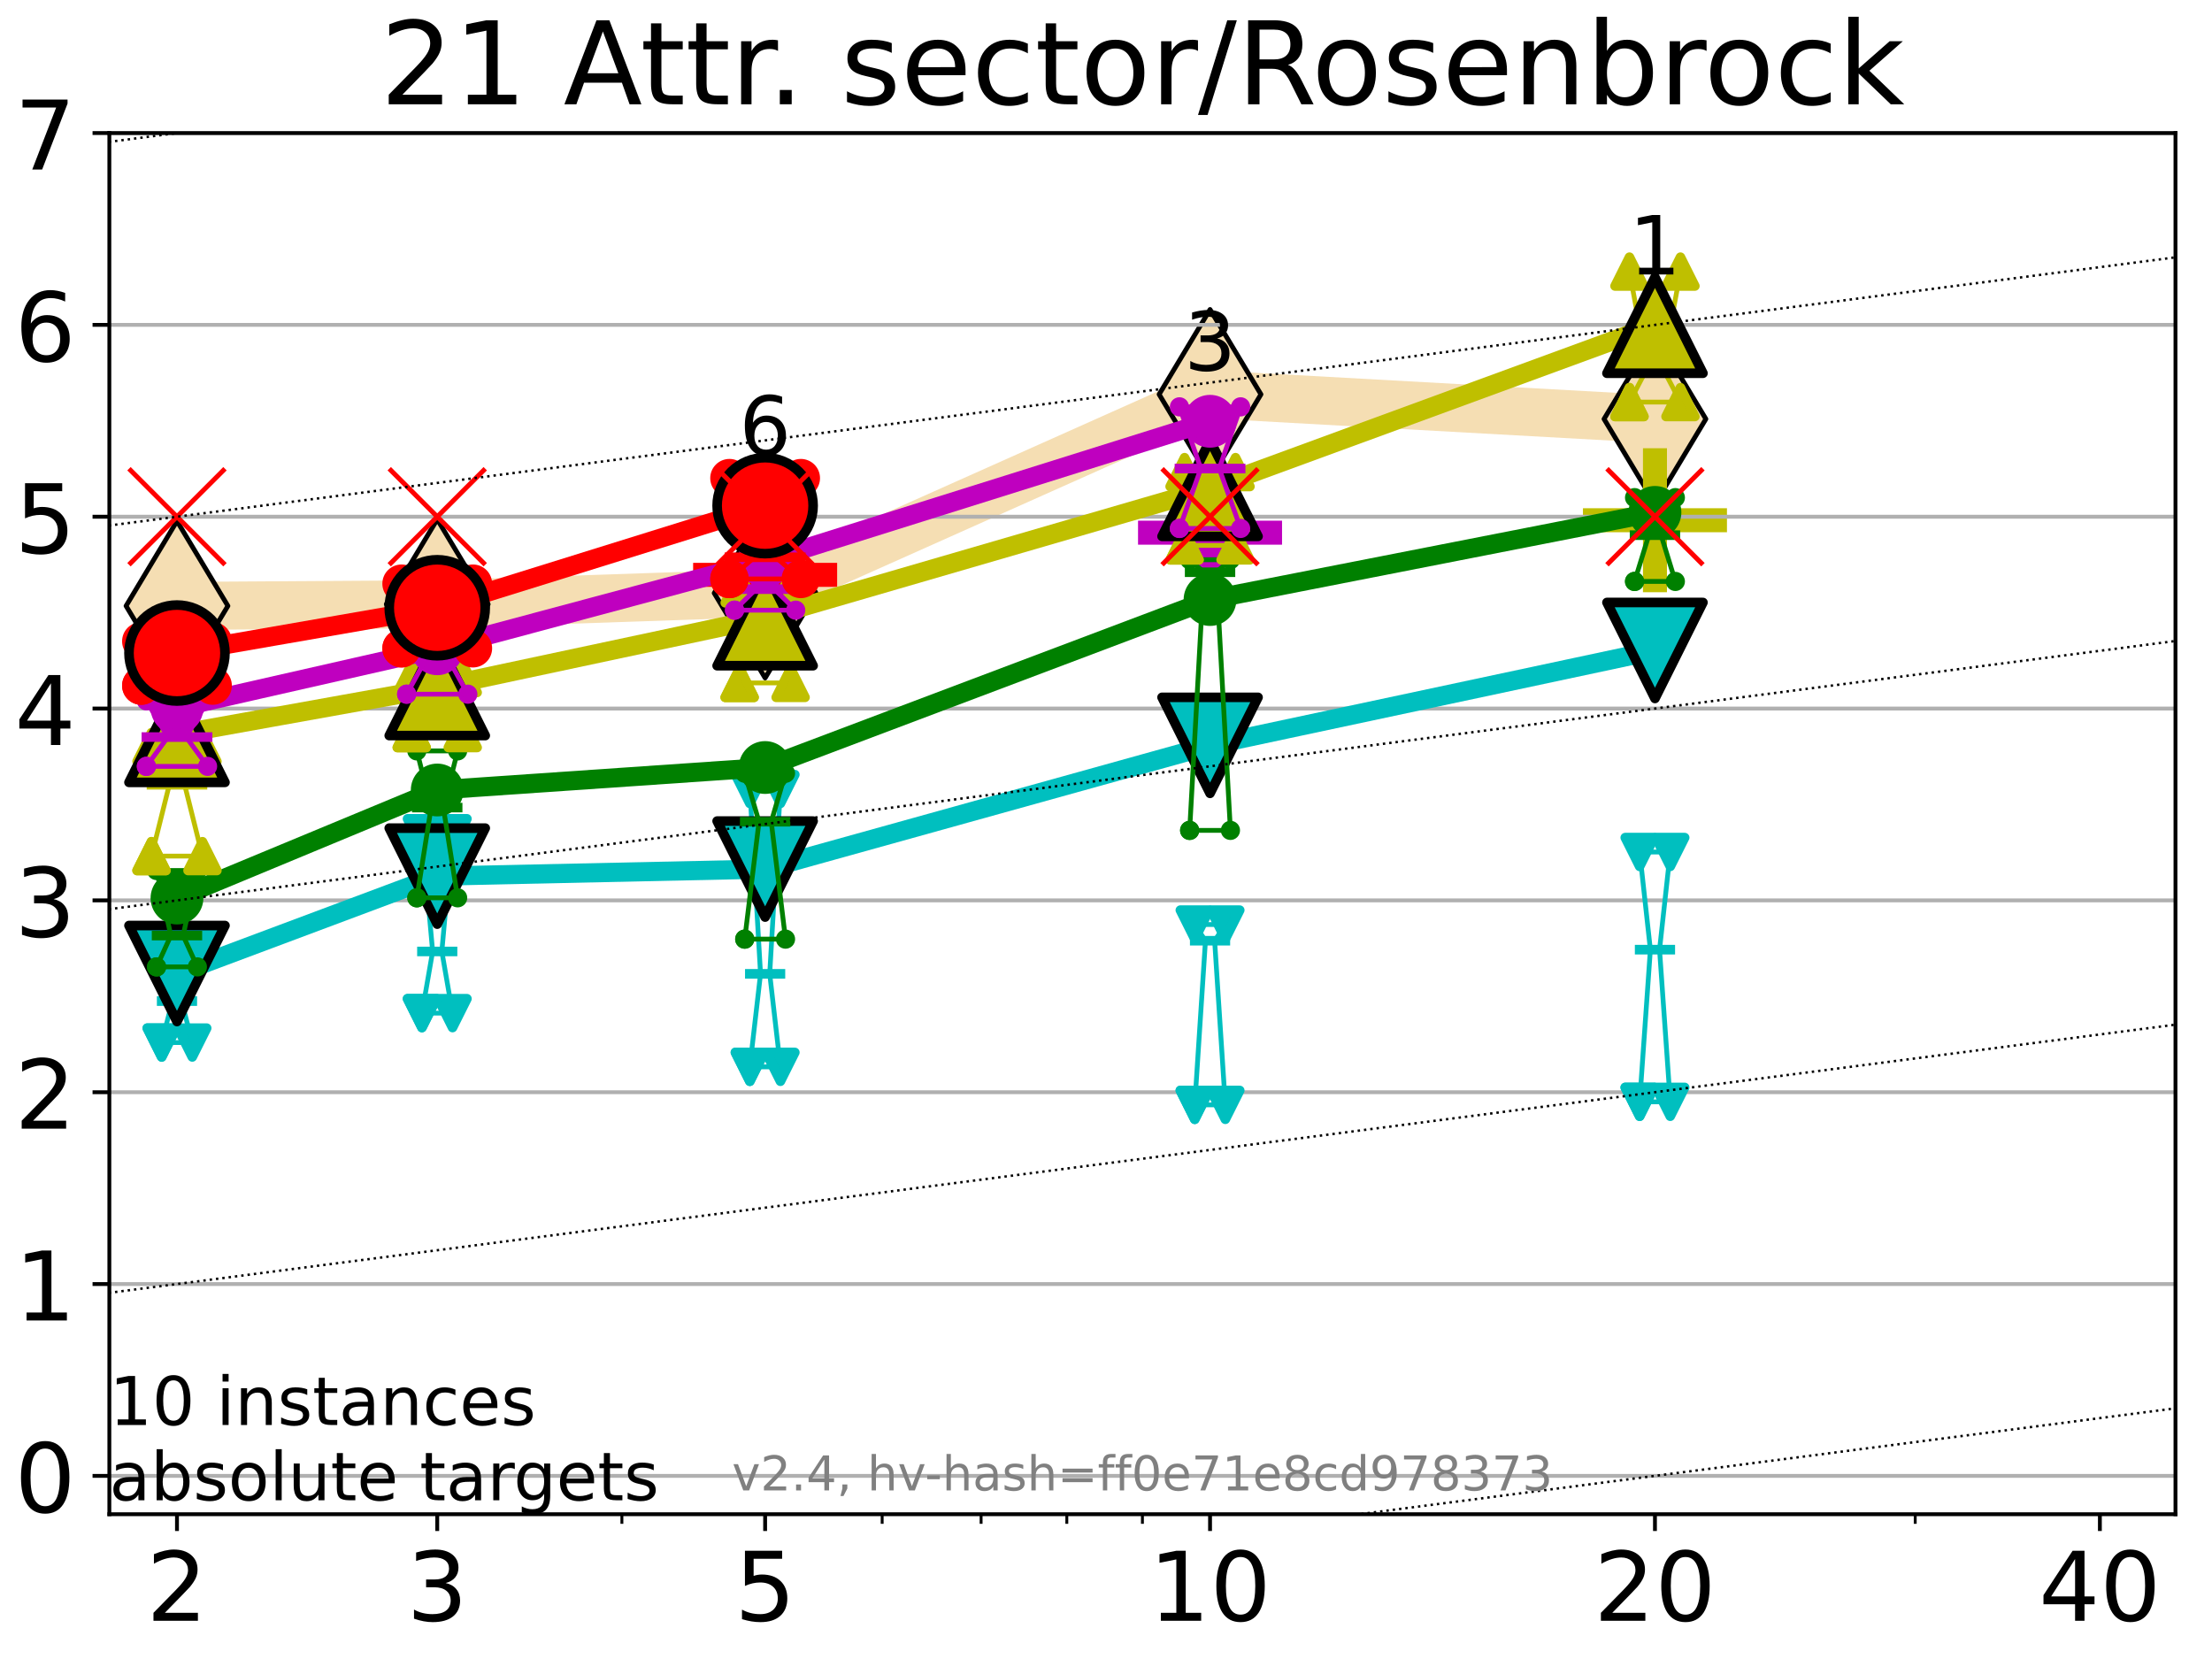 <?xml version="1.0" encoding="utf-8" standalone="no"?>
<!DOCTYPE svg PUBLIC "-//W3C//DTD SVG 1.1//EN"
  "http://www.w3.org/Graphics/SVG/1.1/DTD/svg11.dtd">
<!-- Created with matplotlib (https://matplotlib.org/) -->
<svg height="345.6pt" version="1.1" viewBox="0 0 460.8 345.6" width="460.8pt" xmlns="http://www.w3.org/2000/svg" xmlns:xlink="http://www.w3.org/1999/xlink">
 <defs>
  <style type="text/css">*{stroke-linecap:butt;stroke-linejoin:round;}</style>
 </defs>
 <g id="figure_1">
  <g id="patch_1">
   <path d="M 0 345.6 
L 460.8 345.6 
L 460.8 0 
L 0 0 
z
" style="fill:#ffffff;"/>
  </g>
  <g id="axes_1">
   <g id="patch_2">
    <path d="M 22.78 315.44 
L 453.192 315.44 
L 453.192 27.72 
L 22.78 27.72 
z
" style="fill:#ffffff;"/>
   </g>
   <g id="line2d_1">
    <path clip-path="url(#pf9cede936f)" d="M 36.868 126.225 
L 91.085 125.871 
L 159.39 123.557 
L 252.074 82.152 
L 344.758 87.285 
" style="fill:none;stroke:#f5deb3;stroke-linecap:square;stroke-width:10;"/>
    <defs>
     <path d="M -0 17.678 
L 10.607 0 
L 0 -17.678 
L -10.607 -0 
z
" id="me1b01fa605" style="stroke:#000000;stroke-linejoin:miter;"/>
    </defs>
    <g clip-path="url(#pf9cede936f)">
     <use style="fill:#f5deb3;stroke:#000000;stroke-linejoin:miter;" x="36.868" xlink:href="#me1b01fa605" y="126.225"/>
     <use style="fill:#f5deb3;stroke:#000000;stroke-linejoin:miter;" x="91.085" xlink:href="#me1b01fa605" y="125.871"/>
     <use style="fill:#f5deb3;stroke:#000000;stroke-linejoin:miter;" x="159.39" xlink:href="#me1b01fa605" y="123.557"/>
     <use style="fill:#f5deb3;stroke:#000000;stroke-linejoin:miter;" x="252.074" xlink:href="#me1b01fa605" y="82.152"/>
     <use style="fill:#f5deb3;stroke:#000000;stroke-linejoin:miter;" x="344.758" xlink:href="#me1b01fa605" y="87.285"/>
    </g>
   </g>
   <g id="line2d_2">
    <defs>
     <path d="M -15 0 
L 15 0 
M 0 15 
L 0 -15 
" id="mbb7d00323a" style="stroke:#bfbf00;stroke-width:5;"/>
    </defs>
    <g clip-path="url(#pf9cede936f)">
     <use style="fill:#bfbf00;stroke:#bfbf00;stroke-width:5;" x="344.758" xlink:href="#mbb7d00323a" y="108.377"/>
    </g>
   </g>
   <g id="line2d_3">
    <defs>
     <path d="M -15 0 
L 15 0 
M 0 15 
L 0 -15 
" id="m2afeb4f8d5" style="stroke:#bf00bf;stroke-width:5;"/>
    </defs>
    <g clip-path="url(#pf9cede936f)">
     <use style="fill:#bf00bf;stroke:#bf00bf;stroke-width:5;" x="252.074" xlink:href="#m2afeb4f8d5" y="110.962"/>
    </g>
   </g>
   <g id="line2d_4">
    <defs>
     <path d="M -15 0 
L 15 0 
M 0 15 
L 0 -15 
" id="m3e9c7bafa9" style="stroke:#ff0000;stroke-width:5;"/>
    </defs>
    <g clip-path="url(#pf9cede936f)">
     <use style="fill:#ff0000;stroke:#ff0000;stroke-width:5;" x="159.39" xlink:href="#m3e9c7bafa9" y="119.753"/>
    </g>
   </g>
   <g id="matplotlib.axis_1">
    <g id="xtick_1">
     <g id="line2d_5">
      <defs>
       <path d="M 0 0 
L 0 3.5 
" id="mbea4f83155" style="stroke:#000000;stroke-width:0.8;"/>
      </defs>
      <g>
       <use style="stroke:#000000;stroke-width:0.8;" x="36.868" xlink:href="#mbea4f83155" y="315.44"/>
      </g>
     </g>
     <g id="text_1">
      <!-- 2 -->
      <g transform="translate(30.506 337.637)scale(0.2 -0.2)">
       <defs>
        <path d="M 19.188 8.297 
L 53.609 8.297 
L 53.609 0 
L 7.328 0 
L 7.328 8.297 
Q 12.938 14.109 22.625 23.891 
Q 32.328 33.688 34.812 36.531 
Q 39.547 41.844 41.422 45.531 
Q 43.312 49.219 43.312 52.781 
Q 43.312 58.594 39.234 62.25 
Q 35.156 65.922 28.609 65.922 
Q 23.969 65.922 18.812 64.312 
Q 13.672 62.703 7.812 59.422 
L 7.812 69.391 
Q 13.766 71.781 18.938 73 
Q 24.125 74.219 28.422 74.219 
Q 39.75 74.219 46.484 68.547 
Q 53.219 62.891 53.219 53.422 
Q 53.219 48.922 51.531 44.891 
Q 49.859 40.875 45.406 35.406 
Q 44.188 33.984 37.641 27.219 
Q 31.109 20.453 19.188 8.297 
z
" id="DejaVuSans-50"/>
       </defs>
       <use xlink:href="#DejaVuSans-50"/>
      </g>
     </g>
    </g>
    <g id="xtick_2">
     <g id="line2d_6">
      <g>
       <use style="stroke:#000000;stroke-width:0.8;" x="91.085" xlink:href="#mbea4f83155" y="315.44"/>
      </g>
     </g>
     <g id="text_2">
      <!-- 3 -->
      <g transform="translate(84.723 337.637)scale(0.2 -0.2)">
       <defs>
        <path d="M 40.578 39.312 
Q 47.656 37.797 51.625 33 
Q 55.609 28.219 55.609 21.188 
Q 55.609 10.406 48.188 4.484 
Q 40.766 -1.422 27.094 -1.422 
Q 22.516 -1.422 17.656 -0.516 
Q 12.797 0.391 7.625 2.203 
L 7.625 11.719 
Q 11.719 9.328 16.594 8.109 
Q 21.484 6.891 26.812 6.891 
Q 36.078 6.891 40.938 10.547 
Q 45.797 14.203 45.797 21.188 
Q 45.797 27.641 41.281 31.266 
Q 36.766 34.906 28.719 34.906 
L 20.219 34.906 
L 20.219 43.016 
L 29.109 43.016 
Q 36.375 43.016 40.234 45.922 
Q 44.094 48.828 44.094 54.297 
Q 44.094 59.906 40.109 62.906 
Q 36.141 65.922 28.719 65.922 
Q 24.656 65.922 20.016 65.031 
Q 15.375 64.156 9.812 62.312 
L 9.812 71.094 
Q 15.438 72.656 20.344 73.438 
Q 25.25 74.219 29.594 74.219 
Q 40.828 74.219 47.359 69.109 
Q 53.906 64.016 53.906 55.328 
Q 53.906 49.266 50.438 45.094 
Q 46.969 40.922 40.578 39.312 
z
" id="DejaVuSans-51"/>
       </defs>
       <use xlink:href="#DejaVuSans-51"/>
      </g>
     </g>
    </g>
    <g id="xtick_3">
     <g id="line2d_7">
      <g>
       <use style="stroke:#000000;stroke-width:0.8;" x="159.39" xlink:href="#mbea4f83155" y="315.44"/>
      </g>
     </g>
     <g id="text_3">
      <!-- 5 -->
      <g transform="translate(153.028 337.637)scale(0.2 -0.2)">
       <defs>
        <path d="M 10.797 72.906 
L 49.516 72.906 
L 49.516 64.594 
L 19.828 64.594 
L 19.828 46.734 
Q 21.969 47.469 24.109 47.828 
Q 26.266 48.188 28.422 48.188 
Q 40.625 48.188 47.75 41.5 
Q 54.891 34.812 54.891 23.391 
Q 54.891 11.625 47.562 5.094 
Q 40.234 -1.422 26.906 -1.422 
Q 22.312 -1.422 17.547 -0.641 
Q 12.797 0.141 7.719 1.703 
L 7.719 11.625 
Q 12.109 9.234 16.797 8.062 
Q 21.484 6.891 26.703 6.891 
Q 35.156 6.891 40.078 11.328 
Q 45.016 15.766 45.016 23.391 
Q 45.016 31 40.078 35.438 
Q 35.156 39.891 26.703 39.891 
Q 22.75 39.891 18.812 39.016 
Q 14.891 38.141 10.797 36.281 
z
" id="DejaVuSans-53"/>
       </defs>
       <use xlink:href="#DejaVuSans-53"/>
      </g>
     </g>
    </g>
    <g id="xtick_4">
     <g id="line2d_8">
      <g>
       <use style="stroke:#000000;stroke-width:0.8;" x="252.074" xlink:href="#mbea4f83155" y="315.44"/>
      </g>
     </g>
     <g id="text_4">
      <!-- 10 -->
      <g transform="translate(239.349 337.637)scale(0.2 -0.2)">
       <defs>
        <path d="M 12.406 8.297 
L 28.516 8.297 
L 28.516 63.922 
L 10.984 60.406 
L 10.984 69.391 
L 28.422 72.906 
L 38.281 72.906 
L 38.281 8.297 
L 54.391 8.297 
L 54.391 0 
L 12.406 0 
z
" id="DejaVuSans-49"/>
        <path d="M 31.781 66.406 
Q 24.172 66.406 20.328 58.906 
Q 16.5 51.422 16.5 36.375 
Q 16.5 21.391 20.328 13.891 
Q 24.172 6.391 31.781 6.391 
Q 39.453 6.391 43.281 13.891 
Q 47.125 21.391 47.125 36.375 
Q 47.125 51.422 43.281 58.906 
Q 39.453 66.406 31.781 66.406 
z
M 31.781 74.219 
Q 44.047 74.219 50.516 64.516 
Q 56.984 54.828 56.984 36.375 
Q 56.984 17.969 50.516 8.266 
Q 44.047 -1.422 31.781 -1.422 
Q 19.531 -1.422 13.062 8.266 
Q 6.594 17.969 6.594 36.375 
Q 6.594 54.828 13.062 64.516 
Q 19.531 74.219 31.781 74.219 
z
" id="DejaVuSans-48"/>
       </defs>
       <use xlink:href="#DejaVuSans-49"/>
       <use x="63.623" xlink:href="#DejaVuSans-48"/>
      </g>
     </g>
    </g>
    <g id="xtick_5">
     <g id="line2d_9">
      <g>
       <use style="stroke:#000000;stroke-width:0.8;" x="344.758" xlink:href="#mbea4f83155" y="315.44"/>
      </g>
     </g>
     <g id="text_5">
      <!-- 20 -->
      <g transform="translate(332.033 337.637)scale(0.2 -0.2)">
       <use xlink:href="#DejaVuSans-50"/>
       <use x="63.623" xlink:href="#DejaVuSans-48"/>
      </g>
     </g>
    </g>
    <g id="xtick_6">
     <g id="line2d_10">
      <g>
       <use style="stroke:#000000;stroke-width:0.8;" x="437.443" xlink:href="#mbea4f83155" y="315.44"/>
      </g>
     </g>
     <g id="text_6">
      <!-- 40 -->
      <g transform="translate(424.718 337.637)scale(0.2 -0.2)">
       <defs>
        <path d="M 37.797 64.312 
L 12.891 25.391 
L 37.797 25.391 
z
M 35.203 72.906 
L 47.609 72.906 
L 47.609 25.391 
L 58.016 25.391 
L 58.016 17.188 
L 47.609 17.188 
L 47.609 0 
L 37.797 0 
L 37.797 17.188 
L 4.891 17.188 
L 4.891 26.703 
z
" id="DejaVuSans-52"/>
       </defs>
       <use xlink:href="#DejaVuSans-52"/>
       <use x="63.623" xlink:href="#DejaVuSans-48"/>
      </g>
     </g>
    </g>
    <g id="xtick_7">
     <g id="line2d_11">
      <defs>
       <path d="M 0 0 
L 0 2 
" id="mefd273e658" style="stroke:#000000;stroke-width:0.6;"/>
      </defs>
      <g>
       <use style="stroke:#000000;stroke-width:0.6;" x="129.552" xlink:href="#mefd273e658" y="315.44"/>
      </g>
     </g>
    </g>
    <g id="xtick_8">
     <g id="line2d_12">
      <g>
       <use style="stroke:#000000;stroke-width:0.6;" x="183.769" xlink:href="#mefd273e658" y="315.44"/>
      </g>
     </g>
    </g>
    <g id="xtick_9">
     <g id="line2d_13">
      <g>
       <use style="stroke:#000000;stroke-width:0.6;" x="204.381" xlink:href="#mefd273e658" y="315.44"/>
      </g>
     </g>
    </g>
    <g id="xtick_10">
     <g id="line2d_14">
      <g>
       <use style="stroke:#000000;stroke-width:0.6;" x="222.237" xlink:href="#mefd273e658" y="315.44"/>
      </g>
     </g>
    </g>
    <g id="xtick_11">
     <g id="line2d_15">
      <g>
       <use style="stroke:#000000;stroke-width:0.6;" x="237.986" xlink:href="#mefd273e658" y="315.44"/>
      </g>
     </g>
    </g>
    <g id="xtick_12">
     <g id="line2d_16">
      <g>
       <use style="stroke:#000000;stroke-width:0.6;" x="398.975" xlink:href="#mefd273e658" y="315.44"/>
      </g>
     </g>
    </g>
   </g>
   <g id="matplotlib.axis_2">
    <g id="ytick_1">
     <g id="line2d_17">
      <path clip-path="url(#pf9cede936f)" d="M 22.78 307.448 
L 453.192 307.448 
" style="fill:none;stroke:#b0b0b0;stroke-linecap:square;stroke-width:0.8;"/>
     </g>
     <g id="line2d_18">
      <defs>
       <path d="M 0 0 
L -3.5 0 
" id="m56199c13b7" style="stroke:#000000;stroke-width:0.8;"/>
      </defs>
      <g>
       <use style="stroke:#000000;stroke-width:0.8;" x="22.78" xlink:href="#m56199c13b7" y="307.448"/>
      </g>
     </g>
     <g id="text_7">
      <!-- 0 -->
      <g transform="translate(3.055 315.046)scale(0.2 -0.2)">
       <use xlink:href="#DejaVuSans-48"/>
      </g>
     </g>
    </g>
    <g id="ytick_2">
     <g id="line2d_19">
      <path clip-path="url(#pf9cede936f)" d="M 22.78 267.487 
L 453.192 267.487 
" style="fill:none;stroke:#b0b0b0;stroke-linecap:square;stroke-width:0.8;"/>
     </g>
     <g id="line2d_20">
      <g>
       <use style="stroke:#000000;stroke-width:0.8;" x="22.78" xlink:href="#m56199c13b7" y="267.487"/>
      </g>
     </g>
     <g id="text_8">
      <!-- 1 -->
      <g transform="translate(3.055 275.085)scale(0.2 -0.2)">
       <use xlink:href="#DejaVuSans-49"/>
      </g>
     </g>
    </g>
    <g id="ytick_3">
     <g id="line2d_21">
      <path clip-path="url(#pf9cede936f)" d="M 22.78 227.526 
L 453.192 227.526 
" style="fill:none;stroke:#b0b0b0;stroke-linecap:square;stroke-width:0.8;"/>
     </g>
     <g id="line2d_22">
      <g>
       <use style="stroke:#000000;stroke-width:0.8;" x="22.78" xlink:href="#m56199c13b7" y="227.526"/>
      </g>
     </g>
     <g id="text_9">
      <!-- 2 -->
      <g transform="translate(3.055 235.124)scale(0.2 -0.2)">
       <use xlink:href="#DejaVuSans-50"/>
      </g>
     </g>
    </g>
    <g id="ytick_4">
     <g id="line2d_23">
      <path clip-path="url(#pf9cede936f)" d="M 22.78 187.564 
L 453.192 187.564 
" style="fill:none;stroke:#b0b0b0;stroke-linecap:square;stroke-width:0.8;"/>
     </g>
     <g id="line2d_24">
      <g>
       <use style="stroke:#000000;stroke-width:0.8;" x="22.78" xlink:href="#m56199c13b7" y="187.564"/>
      </g>
     </g>
     <g id="text_10">
      <!-- 3 -->
      <g transform="translate(3.055 195.163)scale(0.2 -0.2)">
       <use xlink:href="#DejaVuSans-51"/>
      </g>
     </g>
    </g>
    <g id="ytick_5">
     <g id="line2d_25">
      <path clip-path="url(#pf9cede936f)" d="M 22.78 147.603 
L 453.192 147.603 
" style="fill:none;stroke:#b0b0b0;stroke-linecap:square;stroke-width:0.8;"/>
     </g>
     <g id="line2d_26">
      <g>
       <use style="stroke:#000000;stroke-width:0.8;" x="22.78" xlink:href="#m56199c13b7" y="147.603"/>
      </g>
     </g>
     <g id="text_11">
      <!-- 4 -->
      <g transform="translate(3.055 155.202)scale(0.2 -0.2)">
       <use xlink:href="#DejaVuSans-52"/>
      </g>
     </g>
    </g>
    <g id="ytick_6">
     <g id="line2d_27">
      <path clip-path="url(#pf9cede936f)" d="M 22.78 107.642 
L 453.192 107.642 
" style="fill:none;stroke:#b0b0b0;stroke-linecap:square;stroke-width:0.8;"/>
     </g>
     <g id="line2d_28">
      <g>
       <use style="stroke:#000000;stroke-width:0.8;" x="22.78" xlink:href="#m56199c13b7" y="107.642"/>
      </g>
     </g>
     <g id="text_12">
      <!-- 5 -->
      <g transform="translate(3.055 115.241)scale(0.2 -0.2)">
       <use xlink:href="#DejaVuSans-53"/>
      </g>
     </g>
    </g>
    <g id="ytick_7">
     <g id="line2d_29">
      <path clip-path="url(#pf9cede936f)" d="M 22.78 67.681 
L 453.192 67.681 
" style="fill:none;stroke:#b0b0b0;stroke-linecap:square;stroke-width:0.8;"/>
     </g>
     <g id="line2d_30">
      <g>
       <use style="stroke:#000000;stroke-width:0.8;" x="22.78" xlink:href="#m56199c13b7" y="67.681"/>
      </g>
     </g>
     <g id="text_13">
      <!-- 6 -->
      <g transform="translate(3.055 75.28)scale(0.2 -0.2)">
       <defs>
        <path d="M 33.016 40.375 
Q 26.375 40.375 22.484 35.828 
Q 18.609 31.297 18.609 23.391 
Q 18.609 15.531 22.484 10.953 
Q 26.375 6.391 33.016 6.391 
Q 39.656 6.391 43.531 10.953 
Q 47.406 15.531 47.406 23.391 
Q 47.406 31.297 43.531 35.828 
Q 39.656 40.375 33.016 40.375 
z
M 52.594 71.297 
L 52.594 62.312 
Q 48.875 64.062 45.094 64.984 
Q 41.312 65.922 37.594 65.922 
Q 27.828 65.922 22.672 59.328 
Q 17.531 52.734 16.797 39.406 
Q 19.672 43.656 24.016 45.922 
Q 28.375 48.188 33.594 48.188 
Q 44.578 48.188 50.953 41.516 
Q 57.328 34.859 57.328 23.391 
Q 57.328 12.156 50.688 5.359 
Q 44.047 -1.422 33.016 -1.422 
Q 20.359 -1.422 13.672 8.266 
Q 6.984 17.969 6.984 36.375 
Q 6.984 53.656 15.188 63.938 
Q 23.391 74.219 37.203 74.219 
Q 40.922 74.219 44.703 73.484 
Q 48.484 72.75 52.594 71.297 
z
" id="DejaVuSans-54"/>
       </defs>
       <use xlink:href="#DejaVuSans-54"/>
      </g>
     </g>
    </g>
    <g id="ytick_8">
     <g id="line2d_31">
      <path clip-path="url(#pf9cede936f)" d="M 22.78 27.72 
L 453.192 27.72 
" style="fill:none;stroke:#b0b0b0;stroke-linecap:square;stroke-width:0.8;"/>
     </g>
     <g id="line2d_32">
      <g>
       <use style="stroke:#000000;stroke-width:0.8;" x="22.78" xlink:href="#m56199c13b7" y="27.72"/>
      </g>
     </g>
     <g id="text_14">
      <!-- 7 -->
      <g transform="translate(3.055 35.318)scale(0.2 -0.2)">
       <defs>
        <path d="M 8.203 72.906 
L 55.078 72.906 
L 55.078 68.703 
L 28.609 0 
L 18.312 0 
L 43.219 64.594 
L 8.203 64.594 
z
" id="DejaVuSans-55"/>
       </defs>
       <use xlink:href="#DejaVuSans-55"/>
      </g>
     </g>
    </g>
   </g>
   <g id="line2d_33">
    <path clip-path="url(#pf9cede936f)" d="M 33.682 217.181 
L 35.912 208.546 
L 33.682 201.616 
L 40.054 201.616 
L 37.824 208.546 
L 40.054 217.181 
L 33.682 217.181 
" style="fill:none;stroke:#00bfbf;stroke-linecap:square;"/>
   </g>
   <g id="line2d_34">
    <path clip-path="url(#pf9cede936f)" d="M 33.682 217.181 
L 40.054 217.181 
L 40.054 201.616 
L 33.682 201.616 
L 33.682 217.181 
" style="fill:none;"/>
    <defs>
     <path d="M -0 3 
L 3 -3 
L -3 -3 
z
" id="mab77bc7c58" style="stroke:#00bfbf;stroke-linejoin:miter;stroke-width:2;"/>
    </defs>
    <g clip-path="url(#pf9cede936f)">
     <use style="fill:#00bfbf;stroke:#00bfbf;stroke-linejoin:miter;stroke-width:2;" x="33.682" xlink:href="#mab77bc7c58" y="217.181"/>
     <use style="fill:#00bfbf;stroke:#00bfbf;stroke-linejoin:miter;stroke-width:2;" x="40.054" xlink:href="#mab77bc7c58" y="217.181"/>
     <use style="fill:#00bfbf;stroke:#00bfbf;stroke-linejoin:miter;stroke-width:2;" x="40.054" xlink:href="#mab77bc7c58" y="201.616"/>
     <use style="fill:#00bfbf;stroke:#00bfbf;stroke-linejoin:miter;stroke-width:2;" x="33.682" xlink:href="#mab77bc7c58" y="201.616"/>
     <use style="fill:#00bfbf;stroke:#00bfbf;stroke-linejoin:miter;stroke-width:2;" x="33.682" xlink:href="#mab77bc7c58" y="217.181"/>
    </g>
   </g>
   <g id="line2d_35">
    <path clip-path="url(#pf9cede936f)" d="M 33.682 208.546 
L 40.054 208.546 
" style="fill:none;stroke:#00bfbf;stroke-linecap:square;stroke-width:2;"/>
   </g>
   <g id="line2d_36">
    <path clip-path="url(#pf9cede936f)" d="M 87.899 211.054 
L 90.129 198.205 
L 87.899 173.576 
L 94.271 173.576 
L 92.041 198.205 
L 94.271 211.054 
L 87.899 211.054 
" style="fill:none;stroke:#00bfbf;stroke-linecap:square;"/>
   </g>
   <g id="line2d_37">
    <path clip-path="url(#pf9cede936f)" d="M 87.899 211.054 
L 94.271 211.054 
L 94.271 173.576 
L 87.899 173.576 
L 87.899 211.054 
" style="fill:none;"/>
    <g clip-path="url(#pf9cede936f)">
     <use style="fill:#00bfbf;stroke:#00bfbf;stroke-linejoin:miter;stroke-width:2;" x="87.899" xlink:href="#mab77bc7c58" y="211.054"/>
     <use style="fill:#00bfbf;stroke:#00bfbf;stroke-linejoin:miter;stroke-width:2;" x="94.271" xlink:href="#mab77bc7c58" y="211.054"/>
     <use style="fill:#00bfbf;stroke:#00bfbf;stroke-linejoin:miter;stroke-width:2;" x="94.271" xlink:href="#mab77bc7c58" y="173.576"/>
     <use style="fill:#00bfbf;stroke:#00bfbf;stroke-linejoin:miter;stroke-width:2;" x="87.899" xlink:href="#mab77bc7c58" y="173.576"/>
     <use style="fill:#00bfbf;stroke:#00bfbf;stroke-linejoin:miter;stroke-width:2;" x="87.899" xlink:href="#mab77bc7c58" y="211.054"/>
    </g>
   </g>
   <g id="line2d_38">
    <path clip-path="url(#pf9cede936f)" d="M 87.899 198.205 
L 94.271 198.205 
" style="fill:none;stroke:#00bfbf;stroke-linecap:square;stroke-width:2;"/>
   </g>
   <g id="line2d_39">
    <path clip-path="url(#pf9cede936f)" d="M 156.204 222.24 
L 158.434 202.865 
L 156.204 164.366 
L 162.576 164.366 
L 160.346 202.865 
L 162.576 222.24 
L 156.204 222.24 
" style="fill:none;stroke:#00bfbf;stroke-linecap:square;"/>
   </g>
   <g id="line2d_40">
    <path clip-path="url(#pf9cede936f)" d="M 156.204 222.24 
L 162.576 222.24 
L 162.576 164.366 
L 156.204 164.366 
L 156.204 222.24 
" style="fill:none;"/>
    <g clip-path="url(#pf9cede936f)">
     <use style="fill:#00bfbf;stroke:#00bfbf;stroke-linejoin:miter;stroke-width:2;" x="156.204" xlink:href="#mab77bc7c58" y="222.24"/>
     <use style="fill:#00bfbf;stroke:#00bfbf;stroke-linejoin:miter;stroke-width:2;" x="162.576" xlink:href="#mab77bc7c58" y="222.24"/>
     <use style="fill:#00bfbf;stroke:#00bfbf;stroke-linejoin:miter;stroke-width:2;" x="162.576" xlink:href="#mab77bc7c58" y="164.366"/>
     <use style="fill:#00bfbf;stroke:#00bfbf;stroke-linejoin:miter;stroke-width:2;" x="156.204" xlink:href="#mab77bc7c58" y="164.366"/>
     <use style="fill:#00bfbf;stroke:#00bfbf;stroke-linejoin:miter;stroke-width:2;" x="156.204" xlink:href="#mab77bc7c58" y="222.24"/>
    </g>
   </g>
   <g id="line2d_41">
    <path clip-path="url(#pf9cede936f)" d="M 156.204 202.865 
L 162.576 202.865 
" style="fill:none;stroke:#00bfbf;stroke-linecap:square;stroke-width:2;"/>
   </g>
   <g id="line2d_42">
    <path clip-path="url(#pf9cede936f)" d="M 248.888 230.163 
L 251.118 195.97 
L 248.888 192.599 
L 255.26 192.599 
L 253.03 195.97 
L 255.26 230.163 
L 248.888 230.163 
" style="fill:none;stroke:#00bfbf;stroke-linecap:square;"/>
   </g>
   <g id="line2d_43">
    <path clip-path="url(#pf9cede936f)" d="M 248.888 230.163 
L 255.26 230.163 
L 255.26 192.599 
L 248.888 192.599 
L 248.888 230.163 
" style="fill:none;"/>
    <g clip-path="url(#pf9cede936f)">
     <use style="fill:#00bfbf;stroke:#00bfbf;stroke-linejoin:miter;stroke-width:2;" x="248.888" xlink:href="#mab77bc7c58" y="230.163"/>
     <use style="fill:#00bfbf;stroke:#00bfbf;stroke-linejoin:miter;stroke-width:2;" x="255.26" xlink:href="#mab77bc7c58" y="230.163"/>
     <use style="fill:#00bfbf;stroke:#00bfbf;stroke-linejoin:miter;stroke-width:2;" x="255.26" xlink:href="#mab77bc7c58" y="192.599"/>
     <use style="fill:#00bfbf;stroke:#00bfbf;stroke-linejoin:miter;stroke-width:2;" x="248.888" xlink:href="#mab77bc7c58" y="192.599"/>
     <use style="fill:#00bfbf;stroke:#00bfbf;stroke-linejoin:miter;stroke-width:2;" x="248.888" xlink:href="#mab77bc7c58" y="230.163"/>
    </g>
   </g>
   <g id="line2d_44">
    <path clip-path="url(#pf9cede936f)" d="M 248.888 195.97 
L 255.26 195.97 
" style="fill:none;stroke:#00bfbf;stroke-linecap:square;stroke-width:2;"/>
   </g>
   <g id="line2d_45">
    <path clip-path="url(#pf9cede936f)" d="M 341.572 229.529 
L 343.803 197.831 
L 341.572 177.488 
L 347.945 177.488 
L 345.714 197.831 
L 347.945 229.529 
L 341.572 229.529 
" style="fill:none;stroke:#00bfbf;stroke-linecap:square;"/>
   </g>
   <g id="line2d_46">
    <path clip-path="url(#pf9cede936f)" d="M 341.572 229.529 
L 347.945 229.529 
L 347.945 177.488 
L 341.572 177.488 
L 341.572 229.529 
" style="fill:none;"/>
    <g clip-path="url(#pf9cede936f)">
     <use style="fill:#00bfbf;stroke:#00bfbf;stroke-linejoin:miter;stroke-width:2;" x="341.572" xlink:href="#mab77bc7c58" y="229.529"/>
     <use style="fill:#00bfbf;stroke:#00bfbf;stroke-linejoin:miter;stroke-width:2;" x="347.945" xlink:href="#mab77bc7c58" y="229.529"/>
     <use style="fill:#00bfbf;stroke:#00bfbf;stroke-linejoin:miter;stroke-width:2;" x="347.945" xlink:href="#mab77bc7c58" y="177.488"/>
     <use style="fill:#00bfbf;stroke:#00bfbf;stroke-linejoin:miter;stroke-width:2;" x="341.572" xlink:href="#mab77bc7c58" y="177.488"/>
     <use style="fill:#00bfbf;stroke:#00bfbf;stroke-linejoin:miter;stroke-width:2;" x="341.572" xlink:href="#mab77bc7c58" y="229.529"/>
    </g>
   </g>
   <g id="line2d_47">
    <path clip-path="url(#pf9cede936f)" d="M 341.572 197.831 
L 347.945 197.831 
" style="fill:none;stroke:#00bfbf;stroke-linecap:square;stroke-width:2;"/>
   </g>
   <g id="line2d_48">
    <path clip-path="url(#pf9cede936f)" d="M 36.868 202.805 
L 91.085 182.513 
" style="fill:none;stroke:#00bfbf;stroke-linecap:square;stroke-width:4;"/>
   </g>
   <g id="line2d_49">
    <path clip-path="url(#pf9cede936f)" d="M 91.085 182.513 
L 159.39 181.044 
" style="fill:none;stroke:#00bfbf;stroke-linecap:square;stroke-width:4;"/>
   </g>
   <g id="line2d_50">
    <path clip-path="url(#pf9cede936f)" d="M 159.39 181.044 
L 252.074 155.269 
" style="fill:none;stroke:#00bfbf;stroke-linecap:square;stroke-width:4;"/>
   </g>
   <g id="line2d_51">
    <path clip-path="url(#pf9cede936f)" d="M 252.074 155.269 
L 344.758 135.506 
" style="fill:none;stroke:#00bfbf;stroke-linecap:square;stroke-width:4;"/>
   </g>
   <g id="line2d_52">
    <path clip-path="url(#pf9cede936f)" d="M 36.868 202.805 
L 91.085 182.513 
L 159.39 181.044 
L 252.074 155.269 
L 344.758 135.506 
" style="fill:none;"/>
    <defs>
     <path d="M -0 10 
L 10 -10 
L -10 -10 
z
" id="mb9d29b598d" style="stroke:#000000;stroke-linejoin:miter;stroke-width:2;"/>
    </defs>
    <g clip-path="url(#pf9cede936f)">
     <use style="fill:#00bfbf;stroke:#000000;stroke-linejoin:miter;stroke-width:2;" x="36.868" xlink:href="#mb9d29b598d" y="202.805"/>
     <use style="fill:#00bfbf;stroke:#000000;stroke-linejoin:miter;stroke-width:2;" x="91.085" xlink:href="#mb9d29b598d" y="182.513"/>
     <use style="fill:#00bfbf;stroke:#000000;stroke-linejoin:miter;stroke-width:2;" x="159.39" xlink:href="#mb9d29b598d" y="181.044"/>
     <use style="fill:#00bfbf;stroke:#000000;stroke-linejoin:miter;stroke-width:2;" x="252.074" xlink:href="#mb9d29b598d" y="155.269"/>
     <use style="fill:#00bfbf;stroke:#000000;stroke-linejoin:miter;stroke-width:2;" x="344.758" xlink:href="#mb9d29b598d" y="135.506"/>
    </g>
   </g>
   <g id="line2d_53">
    <path clip-path="url(#pf9cede936f)" d="M 32.62 201.422 
L 35.594 194.901 
L 32.62 181.345 
L 41.116 181.345 
L 38.143 194.901 
L 41.116 201.422 
L 32.62 201.422 
" style="fill:none;stroke:#008000;stroke-linecap:square;"/>
   </g>
   <g id="line2d_54">
    <path clip-path="url(#pf9cede936f)" d="M 32.62 201.422 
L 41.116 201.422 
L 41.116 181.345 
L 32.62 181.345 
L 32.62 201.422 
" style="fill:none;"/>
    <defs>
     <path d="M 0 1.5 
C 0.398 1.5 0.779 1.342 1.061 1.061 
C 1.342 0.779 1.5 0.398 1.5 0 
C 1.5 -0.398 1.342 -0.779 1.061 -1.061 
C 0.779 -1.342 0.398 -1.5 0 -1.5 
C -0.398 -1.5 -0.779 -1.342 -1.061 -1.061 
C -1.342 -0.779 -1.5 -0.398 -1.5 0 
C -1.5 0.398 -1.342 0.779 -1.061 1.061 
C -0.779 1.342 -0.398 1.5 0 1.5 
z
" id="m2afd9eabe5" style="stroke:#008000;"/>
    </defs>
    <g clip-path="url(#pf9cede936f)">
     <use style="fill:#008000;stroke:#008000;" x="32.62" xlink:href="#m2afd9eabe5" y="201.422"/>
     <use style="fill:#008000;stroke:#008000;" x="41.116" xlink:href="#m2afd9eabe5" y="201.422"/>
     <use style="fill:#008000;stroke:#008000;" x="41.116" xlink:href="#m2afd9eabe5" y="181.345"/>
     <use style="fill:#008000;stroke:#008000;" x="32.62" xlink:href="#m2afd9eabe5" y="181.345"/>
     <use style="fill:#008000;stroke:#008000;" x="32.62" xlink:href="#m2afd9eabe5" y="201.422"/>
    </g>
   </g>
   <g id="line2d_55">
    <path clip-path="url(#pf9cede936f)" d="M 32.62 194.901 
L 41.116 194.901 
" style="fill:none;stroke:#008000;stroke-linecap:square;stroke-width:2;"/>
   </g>
   <g id="line2d_56">
    <path clip-path="url(#pf9cede936f)" d="M 86.837 187.029 
L 89.811 168.234 
L 86.837 156.428 
L 95.333 156.428 
L 92.359 168.234 
L 95.333 187.029 
L 86.837 187.029 
" style="fill:none;stroke:#008000;stroke-linecap:square;"/>
   </g>
   <g id="line2d_57">
    <path clip-path="url(#pf9cede936f)" d="M 86.837 187.029 
L 95.333 187.029 
L 95.333 156.428 
L 86.837 156.428 
L 86.837 187.029 
" style="fill:none;"/>
    <g clip-path="url(#pf9cede936f)">
     <use style="fill:#008000;stroke:#008000;" x="86.837" xlink:href="#m2afd9eabe5" y="187.029"/>
     <use style="fill:#008000;stroke:#008000;" x="95.333" xlink:href="#m2afd9eabe5" y="187.029"/>
     <use style="fill:#008000;stroke:#008000;" x="95.333" xlink:href="#m2afd9eabe5" y="156.428"/>
     <use style="fill:#008000;stroke:#008000;" x="86.837" xlink:href="#m2afd9eabe5" y="156.428"/>
     <use style="fill:#008000;stroke:#008000;" x="86.837" xlink:href="#m2afd9eabe5" y="187.029"/>
    </g>
   </g>
   <g id="line2d_58">
    <path clip-path="url(#pf9cede936f)" d="M 86.837 168.234 
L 95.333 168.234 
" style="fill:none;stroke:#008000;stroke-linecap:square;stroke-width:2;"/>
   </g>
   <g id="line2d_59">
    <path clip-path="url(#pf9cede936f)" d="M 155.142 195.638 
L 158.116 171.184 
L 155.142 161.083 
L 163.638 161.083 
L 160.665 171.184 
L 163.638 195.638 
L 155.142 195.638 
" style="fill:none;stroke:#008000;stroke-linecap:square;"/>
   </g>
   <g id="line2d_60">
    <path clip-path="url(#pf9cede936f)" d="M 155.142 195.638 
L 163.638 195.638 
L 163.638 161.083 
L 155.142 161.083 
L 155.142 195.638 
" style="fill:none;"/>
    <g clip-path="url(#pf9cede936f)">
     <use style="fill:#008000;stroke:#008000;" x="155.142" xlink:href="#m2afd9eabe5" y="195.638"/>
     <use style="fill:#008000;stroke:#008000;" x="163.638" xlink:href="#m2afd9eabe5" y="195.638"/>
     <use style="fill:#008000;stroke:#008000;" x="163.638" xlink:href="#m2afd9eabe5" y="161.083"/>
     <use style="fill:#008000;stroke:#008000;" x="155.142" xlink:href="#m2afd9eabe5" y="161.083"/>
     <use style="fill:#008000;stroke:#008000;" x="155.142" xlink:href="#m2afd9eabe5" y="195.638"/>
    </g>
   </g>
   <g id="line2d_61">
    <path clip-path="url(#pf9cede936f)" d="M 155.142 171.184 
L 163.638 171.184 
" style="fill:none;stroke:#008000;stroke-linecap:square;stroke-width:2;"/>
   </g>
   <g id="line2d_62">
    <path clip-path="url(#pf9cede936f)" d="M 247.826 172.983 
L 250.8 119.207 
L 247.826 116.6 
L 256.322 116.6 
L 253.349 119.207 
L 256.322 172.983 
L 247.826 172.983 
" style="fill:none;stroke:#008000;stroke-linecap:square;"/>
   </g>
   <g id="line2d_63">
    <path clip-path="url(#pf9cede936f)" d="M 247.826 172.983 
L 256.322 172.983 
L 256.322 116.6 
L 247.826 116.6 
L 247.826 172.983 
" style="fill:none;"/>
    <g clip-path="url(#pf9cede936f)">
     <use style="fill:#008000;stroke:#008000;" x="247.826" xlink:href="#m2afd9eabe5" y="172.983"/>
     <use style="fill:#008000;stroke:#008000;" x="256.322" xlink:href="#m2afd9eabe5" y="172.983"/>
     <use style="fill:#008000;stroke:#008000;" x="256.322" xlink:href="#m2afd9eabe5" y="116.6"/>
     <use style="fill:#008000;stroke:#008000;" x="247.826" xlink:href="#m2afd9eabe5" y="116.6"/>
     <use style="fill:#008000;stroke:#008000;" x="247.826" xlink:href="#m2afd9eabe5" y="172.983"/>
    </g>
   </g>
   <g id="line2d_64">
    <path clip-path="url(#pf9cede936f)" d="M 247.826 119.207 
L 256.322 119.207 
" style="fill:none;stroke:#008000;stroke-linecap:square;stroke-width:2;"/>
   </g>
   <g id="line2d_65">
    <path clip-path="url(#pf9cede936f)" d="M 340.51 121.124 
L 343.484 111.478 
L 340.51 103.666 
L 349.007 103.666 
L 346.033 111.478 
L 349.007 121.124 
L 340.51 121.124 
" style="fill:none;stroke:#008000;stroke-linecap:square;"/>
   </g>
   <g id="line2d_66">
    <path clip-path="url(#pf9cede936f)" d="M 340.51 121.124 
L 349.007 121.124 
L 349.007 103.666 
L 340.51 103.666 
L 340.51 121.124 
" style="fill:none;"/>
    <g clip-path="url(#pf9cede936f)">
     <use style="fill:#008000;stroke:#008000;" x="340.51" xlink:href="#m2afd9eabe5" y="121.124"/>
     <use style="fill:#008000;stroke:#008000;" x="349.007" xlink:href="#m2afd9eabe5" y="121.124"/>
     <use style="fill:#008000;stroke:#008000;" x="349.007" xlink:href="#m2afd9eabe5" y="103.666"/>
     <use style="fill:#008000;stroke:#008000;" x="340.51" xlink:href="#m2afd9eabe5" y="103.666"/>
     <use style="fill:#008000;stroke:#008000;" x="340.51" xlink:href="#m2afd9eabe5" y="121.124"/>
    </g>
   </g>
   <g id="line2d_67">
    <path clip-path="url(#pf9cede936f)" d="M 340.51 111.478 
L 349.007 111.478 
" style="fill:none;stroke:#008000;stroke-linecap:square;stroke-width:2;"/>
   </g>
   <g id="line2d_68">
    <path clip-path="url(#pf9cede936f)" d="M 36.868 187.081 
L 91.085 164.571 
" style="fill:none;stroke:#008000;stroke-linecap:square;stroke-width:4;"/>
   </g>
   <g id="line2d_69">
    <path clip-path="url(#pf9cede936f)" d="M 91.085 164.571 
L 159.39 159.887 
" style="fill:none;stroke:#008000;stroke-linecap:square;stroke-width:4;"/>
   </g>
   <g id="line2d_70">
    <path clip-path="url(#pf9cede936f)" d="M 159.39 159.887 
L 252.074 124.894 
" style="fill:none;stroke:#008000;stroke-linecap:square;stroke-width:4;"/>
   </g>
   <g id="line2d_71">
    <path clip-path="url(#pf9cede936f)" d="M 252.074 124.894 
L 344.758 106.738 
" style="fill:none;stroke:#008000;stroke-linecap:square;stroke-width:4;"/>
   </g>
   <g id="line2d_72">
    <path clip-path="url(#pf9cede936f)" d="M 36.868 187.081 
L 91.085 164.571 
L 159.39 159.887 
L 252.074 124.894 
L 344.758 106.738 
" style="fill:none;"/>
    <defs>
     <path d="M 0 5 
C 1.326 5 2.598 4.473 3.536 3.536 
C 4.473 2.598 5 1.326 5 0 
C 5 -1.326 4.473 -2.598 3.536 -3.536 
C 2.598 -4.473 1.326 -5 0 -5 
C -1.326 -5 -2.598 -4.473 -3.536 -3.536 
C -4.473 -2.598 -5 -1.326 -5 0 
C -5 1.326 -4.473 2.598 -3.536 3.536 
C -2.598 4.473 -1.326 5 0 5 
z
" id="mf4af8390ae" style="stroke:#008000;"/>
    </defs>
    <g clip-path="url(#pf9cede936f)">
     <use style="fill:#008000;stroke:#008000;" x="36.868" xlink:href="#mf4af8390ae" y="187.081"/>
     <use style="fill:#008000;stroke:#008000;" x="91.085" xlink:href="#mf4af8390ae" y="164.571"/>
     <use style="fill:#008000;stroke:#008000;" x="159.39" xlink:href="#mf4af8390ae" y="159.887"/>
     <use style="fill:#008000;stroke:#008000;" x="252.074" xlink:href="#mf4af8390ae" y="124.894"/>
     <use style="fill:#008000;stroke:#008000;" x="344.758" xlink:href="#mf4af8390ae" y="106.738"/>
    </g>
   </g>
   <g id="line2d_73">
    <path clip-path="url(#pf9cede936f)" d="M 31.558 178.345 
L 35.275 163.471 
L 31.558 155.622 
L 42.178 155.622 
L 38.461 163.471 
L 42.178 178.345 
L 31.558 178.345 
" style="fill:none;stroke:#bfbf00;stroke-linecap:square;"/>
   </g>
   <g id="line2d_74">
    <path clip-path="url(#pf9cede936f)" d="M 31.558 178.345 
L 42.178 178.345 
L 42.178 155.622 
L 31.558 155.622 
L 31.558 178.345 
" style="fill:none;"/>
    <defs>
     <path d="M 0 -3 
L -3 3 
L 3 3 
z
" id="m5823f96e5c" style="stroke:#bfbf00;stroke-linejoin:miter;stroke-width:2;"/>
    </defs>
    <g clip-path="url(#pf9cede936f)">
     <use style="fill:#bfbf00;stroke:#bfbf00;stroke-linejoin:miter;stroke-width:2;" x="31.558" xlink:href="#m5823f96e5c" y="178.345"/>
     <use style="fill:#bfbf00;stroke:#bfbf00;stroke-linejoin:miter;stroke-width:2;" x="42.178" xlink:href="#m5823f96e5c" y="178.345"/>
     <use style="fill:#bfbf00;stroke:#bfbf00;stroke-linejoin:miter;stroke-width:2;" x="42.178" xlink:href="#m5823f96e5c" y="155.622"/>
     <use style="fill:#bfbf00;stroke:#bfbf00;stroke-linejoin:miter;stroke-width:2;" x="31.558" xlink:href="#m5823f96e5c" y="155.622"/>
     <use style="fill:#bfbf00;stroke:#bfbf00;stroke-linejoin:miter;stroke-width:2;" x="31.558" xlink:href="#m5823f96e5c" y="178.345"/>
    </g>
   </g>
   <g id="line2d_75">
    <path clip-path="url(#pf9cede936f)" d="M 31.558 163.471 
L 42.178 163.471 
" style="fill:none;stroke:#bfbf00;stroke-linecap:square;stroke-width:2;"/>
   </g>
   <g id="line2d_76">
    <path clip-path="url(#pf9cede936f)" d="M 85.775 152.718 
L 89.492 146.597 
L 85.775 141.252 
L 96.395 141.252 
L 92.678 146.597 
L 96.395 152.718 
L 85.775 152.718 
" style="fill:none;stroke:#bfbf00;stroke-linecap:square;"/>
   </g>
   <g id="line2d_77">
    <path clip-path="url(#pf9cede936f)" d="M 85.775 152.718 
L 96.395 152.718 
L 96.395 141.252 
L 85.775 141.252 
L 85.775 152.718 
" style="fill:none;"/>
    <g clip-path="url(#pf9cede936f)">
     <use style="fill:#bfbf00;stroke:#bfbf00;stroke-linejoin:miter;stroke-width:2;" x="85.775" xlink:href="#m5823f96e5c" y="152.718"/>
     <use style="fill:#bfbf00;stroke:#bfbf00;stroke-linejoin:miter;stroke-width:2;" x="96.395" xlink:href="#m5823f96e5c" y="152.718"/>
     <use style="fill:#bfbf00;stroke:#bfbf00;stroke-linejoin:miter;stroke-width:2;" x="96.395" xlink:href="#m5823f96e5c" y="141.252"/>
     <use style="fill:#bfbf00;stroke:#bfbf00;stroke-linejoin:miter;stroke-width:2;" x="85.775" xlink:href="#m5823f96e5c" y="141.252"/>
     <use style="fill:#bfbf00;stroke:#bfbf00;stroke-linejoin:miter;stroke-width:2;" x="85.775" xlink:href="#m5823f96e5c" y="152.718"/>
    </g>
   </g>
   <g id="line2d_78">
    <path clip-path="url(#pf9cede936f)" d="M 85.775 146.597 
L 96.395 146.597 
" style="fill:none;stroke:#bfbf00;stroke-linecap:square;stroke-width:2;"/>
   </g>
   <g id="line2d_79">
    <path clip-path="url(#pf9cede936f)" d="M 154.08 142.266 
L 157.797 130.414 
L 154.08 122.572 
L 164.7 122.572 
L 160.983 130.414 
L 164.7 142.266 
L 154.08 142.266 
" style="fill:none;stroke:#bfbf00;stroke-linecap:square;"/>
   </g>
   <g id="line2d_80">
    <path clip-path="url(#pf9cede936f)" d="M 154.08 142.266 
L 164.7 142.266 
L 164.7 122.572 
L 154.08 122.572 
L 154.08 142.266 
" style="fill:none;"/>
    <g clip-path="url(#pf9cede936f)">
     <use style="fill:#bfbf00;stroke:#bfbf00;stroke-linejoin:miter;stroke-width:2;" x="154.08" xlink:href="#m5823f96e5c" y="142.266"/>
     <use style="fill:#bfbf00;stroke:#bfbf00;stroke-linejoin:miter;stroke-width:2;" x="164.7" xlink:href="#m5823f96e5c" y="142.266"/>
     <use style="fill:#bfbf00;stroke:#bfbf00;stroke-linejoin:miter;stroke-width:2;" x="164.7" xlink:href="#m5823f96e5c" y="122.572"/>
     <use style="fill:#bfbf00;stroke:#bfbf00;stroke-linejoin:miter;stroke-width:2;" x="154.08" xlink:href="#m5823f96e5c" y="122.572"/>
     <use style="fill:#bfbf00;stroke:#bfbf00;stroke-linejoin:miter;stroke-width:2;" x="154.08" xlink:href="#m5823f96e5c" y="142.266"/>
    </g>
   </g>
   <g id="line2d_81">
    <path clip-path="url(#pf9cede936f)" d="M 154.08 130.414 
L 164.7 130.414 
" style="fill:none;stroke:#bfbf00;stroke-linecap:square;stroke-width:2;"/>
   </g>
   <g id="line2d_82">
    <path clip-path="url(#pf9cede936f)" d="M 246.764 113.619 
L 250.481 108.771 
L 246.764 98.345 
L 257.384 98.345 
L 253.667 108.771 
L 257.384 113.619 
L 246.764 113.619 
" style="fill:none;stroke:#bfbf00;stroke-linecap:square;"/>
   </g>
   <g id="line2d_83">
    <path clip-path="url(#pf9cede936f)" d="M 246.764 113.619 
L 257.384 113.619 
L 257.384 98.345 
L 246.764 98.345 
L 246.764 113.619 
" style="fill:none;"/>
    <g clip-path="url(#pf9cede936f)">
     <use style="fill:#bfbf00;stroke:#bfbf00;stroke-linejoin:miter;stroke-width:2;" x="246.764" xlink:href="#m5823f96e5c" y="113.619"/>
     <use style="fill:#bfbf00;stroke:#bfbf00;stroke-linejoin:miter;stroke-width:2;" x="257.384" xlink:href="#m5823f96e5c" y="113.619"/>
     <use style="fill:#bfbf00;stroke:#bfbf00;stroke-linejoin:miter;stroke-width:2;" x="257.384" xlink:href="#m5823f96e5c" y="98.345"/>
     <use style="fill:#bfbf00;stroke:#bfbf00;stroke-linejoin:miter;stroke-width:2;" x="246.764" xlink:href="#m5823f96e5c" y="98.345"/>
     <use style="fill:#bfbf00;stroke:#bfbf00;stroke-linejoin:miter;stroke-width:2;" x="246.764" xlink:href="#m5823f96e5c" y="113.619"/>
    </g>
   </g>
   <g id="line2d_84">
    <path clip-path="url(#pf9cede936f)" d="M 246.764 108.771 
L 257.384 108.771 
" style="fill:none;stroke:#bfbf00;stroke-linecap:square;stroke-width:2;"/>
   </g>
   <g id="line2d_85">
    <path clip-path="url(#pf9cede936f)" d="M 339.448 83.764 
L 343.165 76.667 
L 339.448 56.58 
L 350.069 56.58 
L 346.352 76.667 
L 350.069 83.764 
L 339.448 83.764 
" style="fill:none;stroke:#bfbf00;stroke-linecap:square;"/>
   </g>
   <g id="line2d_86">
    <path clip-path="url(#pf9cede936f)" d="M 339.448 83.764 
L 350.069 83.764 
L 350.069 56.58 
L 339.448 56.58 
L 339.448 83.764 
" style="fill:none;"/>
    <g clip-path="url(#pf9cede936f)">
     <use style="fill:#bfbf00;stroke:#bfbf00;stroke-linejoin:miter;stroke-width:2;" x="339.448" xlink:href="#m5823f96e5c" y="83.764"/>
     <use style="fill:#bfbf00;stroke:#bfbf00;stroke-linejoin:miter;stroke-width:2;" x="350.069" xlink:href="#m5823f96e5c" y="83.764"/>
     <use style="fill:#bfbf00;stroke:#bfbf00;stroke-linejoin:miter;stroke-width:2;" x="350.069" xlink:href="#m5823f96e5c" y="56.58"/>
     <use style="fill:#bfbf00;stroke:#bfbf00;stroke-linejoin:miter;stroke-width:2;" x="339.448" xlink:href="#m5823f96e5c" y="56.58"/>
     <use style="fill:#bfbf00;stroke:#bfbf00;stroke-linejoin:miter;stroke-width:2;" x="339.448" xlink:href="#m5823f96e5c" y="83.764"/>
    </g>
   </g>
   <g id="line2d_87">
    <path clip-path="url(#pf9cede936f)" d="M 339.448 76.667 
L 350.069 76.667 
" style="fill:none;stroke:#bfbf00;stroke-linecap:square;stroke-width:2;"/>
   </g>
   <g id="line2d_88">
    <path clip-path="url(#pf9cede936f)" d="M 36.868 152.979 
L 91.085 143.231 
" style="fill:none;stroke:#bfbf00;stroke-linecap:square;stroke-width:4;"/>
   </g>
   <g id="line2d_89">
    <path clip-path="url(#pf9cede936f)" d="M 91.085 143.231 
L 159.39 128.678 
" style="fill:none;stroke:#bfbf00;stroke-linecap:square;stroke-width:4;"/>
   </g>
   <g id="line2d_90">
    <path clip-path="url(#pf9cede936f)" d="M 159.39 128.678 
L 252.074 101.728 
" style="fill:none;stroke:#bfbf00;stroke-linecap:square;stroke-width:4;"/>
   </g>
   <g id="line2d_91">
    <path clip-path="url(#pf9cede936f)" d="M 252.074 101.728 
L 344.758 67.753 
" style="fill:none;stroke:#bfbf00;stroke-linecap:square;stroke-width:4;"/>
   </g>
   <g id="line2d_92">
    <path clip-path="url(#pf9cede936f)" d="M 36.868 152.979 
L 91.085 143.231 
L 159.39 128.678 
L 252.074 101.728 
L 344.758 67.753 
" style="fill:none;"/>
    <defs>
     <path d="M 0 -10 
L -10 10 
L 10 10 
z
" id="m98ba7d4fc3" style="stroke:#000000;stroke-linejoin:miter;stroke-width:2;"/>
    </defs>
    <g clip-path="url(#pf9cede936f)">
     <use style="fill:#bfbf00;stroke:#000000;stroke-linejoin:miter;stroke-width:2;" x="36.868" xlink:href="#m98ba7d4fc3" y="152.979"/>
     <use style="fill:#bfbf00;stroke:#000000;stroke-linejoin:miter;stroke-width:2;" x="91.085" xlink:href="#m98ba7d4fc3" y="143.231"/>
     <use style="fill:#bfbf00;stroke:#000000;stroke-linejoin:miter;stroke-width:2;" x="159.39" xlink:href="#m98ba7d4fc3" y="128.678"/>
     <use style="fill:#bfbf00;stroke:#000000;stroke-linejoin:miter;stroke-width:2;" x="252.074" xlink:href="#m98ba7d4fc3" y="101.728"/>
     <use style="fill:#bfbf00;stroke:#000000;stroke-linejoin:miter;stroke-width:2;" x="344.758" xlink:href="#m98ba7d4fc3" y="67.753"/>
    </g>
   </g>
   <g id="line2d_93">
    <path clip-path="url(#pf9cede936f)" d="M 30.496 159.648 
L 34.957 153.547 
L 30.496 146.002 
L 43.24 146.002 
L 38.78 153.547 
L 43.24 159.648 
L 30.496 159.648 
" style="fill:none;stroke:#bf00bf;stroke-linecap:square;"/>
   </g>
   <g id="line2d_94">
    <path clip-path="url(#pf9cede936f)" d="M 30.496 159.648 
L 43.24 159.648 
L 43.24 146.002 
L 30.496 146.002 
L 30.496 159.648 
" style="fill:none;"/>
    <defs>
     <path d="M 0 1.5 
C 0.398 1.5 0.779 1.342 1.061 1.061 
C 1.342 0.779 1.5 0.398 1.5 0 
C 1.5 -0.398 1.342 -0.779 1.061 -1.061 
C 0.779 -1.342 0.398 -1.5 0 -1.5 
C -0.398 -1.5 -0.779 -1.342 -1.061 -1.061 
C -1.342 -0.779 -1.5 -0.398 -1.5 0 
C -1.5 0.398 -1.342 0.779 -1.061 1.061 
C -0.779 1.342 -0.398 1.5 0 1.5 
z
" id="mc1c3eca54b" style="stroke:#bf00bf;"/>
    </defs>
    <g clip-path="url(#pf9cede936f)">
     <use style="fill:#bf00bf;stroke:#bf00bf;" x="30.496" xlink:href="#mc1c3eca54b" y="159.648"/>
     <use style="fill:#bf00bf;stroke:#bf00bf;" x="43.24" xlink:href="#mc1c3eca54b" y="159.648"/>
     <use style="fill:#bf00bf;stroke:#bf00bf;" x="43.24" xlink:href="#mc1c3eca54b" y="146.002"/>
     <use style="fill:#bf00bf;stroke:#bf00bf;" x="30.496" xlink:href="#mc1c3eca54b" y="146.002"/>
     <use style="fill:#bf00bf;stroke:#bf00bf;" x="30.496" xlink:href="#mc1c3eca54b" y="159.648"/>
    </g>
   </g>
   <g id="line2d_95">
    <path clip-path="url(#pf9cede936f)" d="M 30.496 153.547 
L 43.24 153.547 
" style="fill:none;stroke:#bf00bf;stroke-linecap:square;stroke-width:2;"/>
   </g>
   <g id="line2d_96">
    <path clip-path="url(#pf9cede936f)" d="M 84.713 144.613 
L 89.173 136.51 
L 84.713 132.138 
L 97.457 132.138 
L 92.997 136.51 
L 97.457 144.613 
L 84.713 144.613 
" style="fill:none;stroke:#bf00bf;stroke-linecap:square;"/>
   </g>
   <g id="line2d_97">
    <path clip-path="url(#pf9cede936f)" d="M 84.713 144.613 
L 97.457 144.613 
L 97.457 132.138 
L 84.713 132.138 
L 84.713 144.613 
" style="fill:none;"/>
    <g clip-path="url(#pf9cede936f)">
     <use style="fill:#bf00bf;stroke:#bf00bf;" x="84.713" xlink:href="#mc1c3eca54b" y="144.613"/>
     <use style="fill:#bf00bf;stroke:#bf00bf;" x="97.457" xlink:href="#mc1c3eca54b" y="144.613"/>
     <use style="fill:#bf00bf;stroke:#bf00bf;" x="97.457" xlink:href="#mc1c3eca54b" y="132.138"/>
     <use style="fill:#bf00bf;stroke:#bf00bf;" x="84.713" xlink:href="#mc1c3eca54b" y="132.138"/>
     <use style="fill:#bf00bf;stroke:#bf00bf;" x="84.713" xlink:href="#mc1c3eca54b" y="144.613"/>
    </g>
   </g>
   <g id="line2d_98">
    <path clip-path="url(#pf9cede936f)" d="M 84.713 136.51 
L 97.457 136.51 
" style="fill:none;stroke:#bf00bf;stroke-linecap:square;stroke-width:2;"/>
   </g>
   <g id="line2d_99">
    <path clip-path="url(#pf9cede936f)" d="M 153.018 127.11 
L 157.478 122.722 
L 153.018 111.084 
L 165.762 111.084 
L 161.302 122.722 
L 165.762 127.11 
L 153.018 127.11 
" style="fill:none;stroke:#bf00bf;stroke-linecap:square;"/>
   </g>
   <g id="line2d_100">
    <path clip-path="url(#pf9cede936f)" d="M 153.018 127.11 
L 165.762 127.11 
L 165.762 111.084 
L 153.018 111.084 
L 153.018 127.11 
" style="fill:none;"/>
    <g clip-path="url(#pf9cede936f)">
     <use style="fill:#bf00bf;stroke:#bf00bf;" x="153.018" xlink:href="#mc1c3eca54b" y="127.11"/>
     <use style="fill:#bf00bf;stroke:#bf00bf;" x="165.762" xlink:href="#mc1c3eca54b" y="127.11"/>
     <use style="fill:#bf00bf;stroke:#bf00bf;" x="165.762" xlink:href="#mc1c3eca54b" y="111.084"/>
     <use style="fill:#bf00bf;stroke:#bf00bf;" x="153.018" xlink:href="#mc1c3eca54b" y="111.084"/>
     <use style="fill:#bf00bf;stroke:#bf00bf;" x="153.018" xlink:href="#mc1c3eca54b" y="127.11"/>
    </g>
   </g>
   <g id="line2d_101">
    <path clip-path="url(#pf9cede936f)" d="M 153.018 122.722 
L 165.762 122.722 
" style="fill:none;stroke:#bf00bf;stroke-linecap:square;stroke-width:2;"/>
   </g>
   <g id="line2d_102">
    <path clip-path="url(#pf9cede936f)" d="M 245.702 110.084 
L 250.163 97.61 
L 245.702 84.753 
L 258.446 84.753 
L 253.986 97.61 
L 258.446 110.084 
L 245.702 110.084 
" style="fill:none;stroke:#bf00bf;stroke-linecap:square;"/>
   </g>
   <g id="line2d_103">
    <path clip-path="url(#pf9cede936f)" d="M 245.702 110.084 
L 258.446 110.084 
L 258.446 84.753 
L 245.702 84.753 
L 245.702 110.084 
" style="fill:none;"/>
    <g clip-path="url(#pf9cede936f)">
     <use style="fill:#bf00bf;stroke:#bf00bf;" x="245.702" xlink:href="#mc1c3eca54b" y="110.084"/>
     <use style="fill:#bf00bf;stroke:#bf00bf;" x="258.446" xlink:href="#mc1c3eca54b" y="110.084"/>
     <use style="fill:#bf00bf;stroke:#bf00bf;" x="258.446" xlink:href="#mc1c3eca54b" y="84.753"/>
     <use style="fill:#bf00bf;stroke:#bf00bf;" x="245.702" xlink:href="#mc1c3eca54b" y="84.753"/>
     <use style="fill:#bf00bf;stroke:#bf00bf;" x="245.702" xlink:href="#mc1c3eca54b" y="110.084"/>
    </g>
   </g>
   <g id="line2d_104">
    <path clip-path="url(#pf9cede936f)" d="M 245.702 97.61 
L 258.446 97.61 
" style="fill:none;stroke:#bf00bf;stroke-linecap:square;stroke-width:2;"/>
   </g>
   <g id="line2d_105">
    <path clip-path="url(#pf9cede936f)" d="M 36.868 147.465 
L 91.085 135.153 
" style="fill:none;stroke:#bf00bf;stroke-linecap:square;stroke-width:4;"/>
   </g>
   <g id="line2d_106">
    <path clip-path="url(#pf9cede936f)" d="M 91.085 135.153 
L 159.39 116.857 
" style="fill:none;stroke:#bf00bf;stroke-linecap:square;stroke-width:4;"/>
   </g>
   <g id="line2d_107">
    <path clip-path="url(#pf9cede936f)" d="M 159.39 116.857 
L 252.074 87.759 
" style="fill:none;stroke:#bf00bf;stroke-linecap:square;stroke-width:4;"/>
   </g>
   <g id="line2d_108">
    <path clip-path="url(#pf9cede936f)" d="M 36.868 147.465 
L 91.085 135.153 
L 159.39 116.857 
L 252.074 87.759 
" style="fill:none;"/>
    <defs>
     <path d="M 0 5 
C 1.326 5 2.598 4.473 3.536 3.536 
C 4.473 2.598 5 1.326 5 0 
C 5 -1.326 4.473 -2.598 3.536 -3.536 
C 2.598 -4.473 1.326 -5 0 -5 
C -1.326 -5 -2.598 -4.473 -3.536 -3.536 
C -4.473 -2.598 -5 -1.326 -5 0 
C -5 1.326 -4.473 2.598 -3.536 3.536 
C -2.598 4.473 -1.326 5 0 5 
z
" id="mef40d5aa70" style="stroke:#bf00bf;"/>
    </defs>
    <g clip-path="url(#pf9cede936f)">
     <use style="fill:#bf00bf;stroke:#bf00bf;" x="36.868" xlink:href="#mef40d5aa70" y="147.465"/>
     <use style="fill:#bf00bf;stroke:#bf00bf;" x="91.085" xlink:href="#mef40d5aa70" y="135.153"/>
     <use style="fill:#bf00bf;stroke:#bf00bf;" x="159.39" xlink:href="#mef40d5aa70" y="116.857"/>
     <use style="fill:#bf00bf;stroke:#bf00bf;" x="252.074" xlink:href="#mef40d5aa70" y="87.759"/>
    </g>
   </g>
   <g id="line2d_109">
    <path clip-path="url(#pf9cede936f)" d="M 29.434 142.825 
L 34.638 135.76 
L 29.434 133.588 
L 44.303 133.588 
L 39.099 135.76 
L 44.303 142.825 
L 29.434 142.825 
" style="fill:none;stroke:#ff0000;stroke-linecap:square;"/>
   </g>
   <g id="line2d_110">
    <path clip-path="url(#pf9cede936f)" d="M 29.434 142.825 
L 44.303 142.825 
L 44.303 133.588 
L 29.434 133.588 
L 29.434 142.825 
" style="fill:none;"/>
    <defs>
     <path d="M 0 3 
C 0.796 3 1.559 2.684 2.121 2.121 
C 2.684 1.559 3 0.796 3 0 
C 3 -0.796 2.684 -1.559 2.121 -2.121 
C 1.559 -2.684 0.796 -3 0 -3 
C -0.796 -3 -1.559 -2.684 -2.121 -2.121 
C -2.684 -1.559 -3 -0.796 -3 0 
C -3 0.796 -2.684 1.559 -2.121 2.121 
C -1.559 2.684 -0.796 3 0 3 
z
" id="md3ddeedfad" style="stroke:#ff0000;stroke-width:2;"/>
    </defs>
    <g clip-path="url(#pf9cede936f)">
     <use style="fill:#ff0000;stroke:#ff0000;stroke-width:2;" x="29.434" xlink:href="#md3ddeedfad" y="142.825"/>
     <use style="fill:#ff0000;stroke:#ff0000;stroke-width:2;" x="44.303" xlink:href="#md3ddeedfad" y="142.825"/>
     <use style="fill:#ff0000;stroke:#ff0000;stroke-width:2;" x="44.303" xlink:href="#md3ddeedfad" y="133.588"/>
     <use style="fill:#ff0000;stroke:#ff0000;stroke-width:2;" x="29.434" xlink:href="#md3ddeedfad" y="133.588"/>
     <use style="fill:#ff0000;stroke:#ff0000;stroke-width:2;" x="29.434" xlink:href="#md3ddeedfad" y="142.825"/>
    </g>
   </g>
   <g id="line2d_111">
    <path clip-path="url(#pf9cede936f)" d="M 29.434 135.76 
L 44.303 135.76 
" style="fill:none;stroke:#ff0000;stroke-linecap:square;stroke-width:2;"/>
   </g>
   <g id="line2d_112">
    <path clip-path="url(#pf9cede936f)" d="M 83.651 135.047 
L 88.855 126.819 
L 83.651 121.592 
L 98.519 121.592 
L 93.315 126.819 
L 98.519 135.047 
L 83.651 135.047 
" style="fill:none;stroke:#ff0000;stroke-linecap:square;"/>
   </g>
   <g id="line2d_113">
    <path clip-path="url(#pf9cede936f)" d="M 83.651 135.047 
L 98.519 135.047 
L 98.519 121.592 
L 83.651 121.592 
L 83.651 135.047 
" style="fill:none;"/>
    <g clip-path="url(#pf9cede936f)">
     <use style="fill:#ff0000;stroke:#ff0000;stroke-width:2;" x="83.651" xlink:href="#md3ddeedfad" y="135.047"/>
     <use style="fill:#ff0000;stroke:#ff0000;stroke-width:2;" x="98.519" xlink:href="#md3ddeedfad" y="135.047"/>
     <use style="fill:#ff0000;stroke:#ff0000;stroke-width:2;" x="98.519" xlink:href="#md3ddeedfad" y="121.592"/>
     <use style="fill:#ff0000;stroke:#ff0000;stroke-width:2;" x="83.651" xlink:href="#md3ddeedfad" y="121.592"/>
     <use style="fill:#ff0000;stroke:#ff0000;stroke-width:2;" x="83.651" xlink:href="#md3ddeedfad" y="135.047"/>
    </g>
   </g>
   <g id="line2d_114">
    <path clip-path="url(#pf9cede936f)" d="M 83.651 126.819 
L 98.519 126.819 
" style="fill:none;stroke:#ff0000;stroke-linecap:square;stroke-width:2;"/>
   </g>
   <g id="line2d_115">
    <path clip-path="url(#pf9cede936f)" d="M 151.956 120.608 
L 157.16 116.088 
L 151.956 99.603 
L 166.824 99.603 
L 161.62 116.088 
L 166.824 120.608 
L 151.956 120.608 
" style="fill:none;stroke:#ff0000;stroke-linecap:square;"/>
   </g>
   <g id="line2d_116">
    <path clip-path="url(#pf9cede936f)" d="M 151.956 120.608 
L 166.824 120.608 
L 166.824 99.603 
L 151.956 99.603 
L 151.956 120.608 
" style="fill:none;"/>
    <g clip-path="url(#pf9cede936f)">
     <use style="fill:#ff0000;stroke:#ff0000;stroke-width:2;" x="151.956" xlink:href="#md3ddeedfad" y="120.608"/>
     <use style="fill:#ff0000;stroke:#ff0000;stroke-width:2;" x="166.824" xlink:href="#md3ddeedfad" y="120.608"/>
     <use style="fill:#ff0000;stroke:#ff0000;stroke-width:2;" x="166.824" xlink:href="#md3ddeedfad" y="99.603"/>
     <use style="fill:#ff0000;stroke:#ff0000;stroke-width:2;" x="151.956" xlink:href="#md3ddeedfad" y="99.603"/>
     <use style="fill:#ff0000;stroke:#ff0000;stroke-width:2;" x="151.956" xlink:href="#md3ddeedfad" y="120.608"/>
    </g>
   </g>
   <g id="line2d_117">
    <path clip-path="url(#pf9cede936f)" d="M 151.956 116.088 
L 166.824 116.088 
" style="fill:none;stroke:#ff0000;stroke-linecap:square;stroke-width:2;"/>
   </g>
   <g id="line2d_118">
    <path clip-path="url(#pf9cede936f)" d="M 36.868 136.039 
L 91.085 126.607 
" style="fill:none;stroke:#ff0000;stroke-linecap:square;stroke-width:4;"/>
   </g>
   <g id="line2d_119">
    <path clip-path="url(#pf9cede936f)" d="M 91.085 126.607 
L 159.39 105.338 
" style="fill:none;stroke:#ff0000;stroke-linecap:square;stroke-width:4;"/>
   </g>
   <g id="line2d_120">
    <path clip-path="url(#pf9cede936f)" d="M 36.868 136.039 
L 91.085 126.607 
L 159.39 105.338 
" style="fill:none;"/>
    <defs>
     <path d="M 0 10 
C 2.652 10 5.196 8.946 7.071 7.071 
C 8.946 5.196 10 2.652 10 0 
C 10 -2.652 8.946 -5.196 7.071 -7.071 
C 5.196 -8.946 2.652 -10 0 -10 
C -2.652 -10 -5.196 -8.946 -7.071 -7.071 
C -8.946 -5.196 -10 -2.652 -10 0 
C -10 2.652 -8.946 5.196 -7.071 7.071 
C -5.196 8.946 -2.652 10 0 10 
z
" id="mdf4b945558" style="stroke:#000000;stroke-width:2;"/>
    </defs>
    <g clip-path="url(#pf9cede936f)">
     <use style="fill:#ff0000;stroke:#000000;stroke-width:2;" x="36.868" xlink:href="#mdf4b945558" y="136.039"/>
     <use style="fill:#ff0000;stroke:#000000;stroke-width:2;" x="91.085" xlink:href="#mdf4b945558" y="126.607"/>
     <use style="fill:#ff0000;stroke:#000000;stroke-width:2;" x="159.39" xlink:href="#mdf4b945558" y="105.338"/>
    </g>
   </g>
   <g id="line2d_121"/>
   <g id="line2d_122"/>
   <g id="line2d_123"/>
   <g id="line2d_124"/>
   <g id="line2d_125"/>
   <g id="line2d_126">
    <defs>
     <path d="M -10 10 
L 10 -10 
M -10 -10 
L 10 10 
" id="m0fa2d39ae3" style="stroke:#ff0000;"/>
    </defs>
    <g clip-path="url(#pf9cede936f)">
     <use style="fill:#ff0000;stroke:#ff0000;" x="36.868" xlink:href="#m0fa2d39ae3" y="107.642"/>
     <use style="fill:#ff0000;stroke:#ff0000;" x="91.085" xlink:href="#m0fa2d39ae3" y="107.642"/>
     <use style="fill:#ff0000;stroke:#ff0000;" x="159.39" xlink:href="#m0fa2d39ae3" y="107.642"/>
     <use style="fill:#ff0000;stroke:#ff0000;" x="252.074" xlink:href="#m0fa2d39ae3" y="107.642"/>
     <use style="fill:#ff0000;stroke:#ff0000;" x="344.758" xlink:href="#m0fa2d39ae3" y="107.642"/>
    </g>
   </g>
   <g id="line2d_127">
    <path clip-path="url(#pf9cede936f)" d="M 43.101 346.6 
L 461.8 292.257 
" style="fill:none;stroke:#000000;stroke-dasharray:0.5,0.825;stroke-dashoffset:0;stroke-width:0.5;"/>
   </g>
   <g id="line2d_128">
    <path clip-path="url(#pf9cede936f)" d="M -1 272.402 
L 461.8 212.335 
" style="fill:none;stroke:#000000;stroke-dasharray:0.5,0.825;stroke-dashoffset:0;stroke-width:0.5;"/>
   </g>
   <g id="line2d_129">
    <path clip-path="url(#pf9cede936f)" d="M -1 192.479 
L 461.8 132.413 
" style="fill:none;stroke:#000000;stroke-dasharray:0.5,0.825;stroke-dashoffset:0;stroke-width:0.5;"/>
   </g>
   <g id="line2d_130">
    <path clip-path="url(#pf9cede936f)" d="M -1 112.557 
L 461.8 52.49 
" style="fill:none;stroke:#000000;stroke-dasharray:0.5,0.825;stroke-dashoffset:0;stroke-width:0.5;"/>
   </g>
   <g id="line2d_131">
    <path clip-path="url(#pf9cede936f)" d="M -1 32.635 
L 258.149 -1 
" style="fill:none;stroke:#000000;stroke-dasharray:0.5,0.825;stroke-dashoffset:0;stroke-width:0.5;"/>
   </g>
   <g id="patch_3">
    <path d="M 22.78 315.44 
L 22.78 27.72 
" style="fill:none;stroke:#000000;stroke-linecap:square;stroke-linejoin:miter;stroke-width:0.8;"/>
   </g>
   <g id="patch_4">
    <path d="M 453.192 315.44 
L 453.192 27.72 
" style="fill:none;stroke:#000000;stroke-linecap:square;stroke-linejoin:miter;stroke-width:0.8;"/>
   </g>
   <g id="patch_5">
    <path d="M 22.78 315.44 
L 453.192 315.44 
" style="fill:none;stroke:#000000;stroke-linecap:square;stroke-linejoin:miter;stroke-width:0.8;"/>
   </g>
   <g id="patch_6">
    <path d="M 22.78 27.72 
L 453.192 27.72 
" style="fill:none;stroke:#000000;stroke-linecap:square;stroke-linejoin:miter;stroke-width:0.8;"/>
   </g>
   <g id="text_15">
    <!-- 1 -->
    <g transform="translate(339.35 57.181)scale(0.17 -0.17)">
     <use xlink:href="#DejaVuSans-49"/>
    </g>
   </g>
   <g id="text_16">
    <!-- 3 -->
    <g transform="translate(246.666 77.187)scale(0.17 -0.17)">
     <use xlink:href="#DejaVuSans-51"/>
    </g>
   </g>
   <g id="text_17">
    <!-- 6 -->
    <g transform="translate(153.982 94.765)scale(0.17 -0.17)">
     <use xlink:href="#DejaVuSans-54"/>
    </g>
   </g>
   <g id="text_18">
    <!-- 10 instances -->
    <g transform="translate(22.78 296.851)scale(0.14 -0.14)">
     <defs>
      <path id="DejaVuSans-32"/>
      <path d="M 9.422 54.688 
L 18.406 54.688 
L 18.406 0 
L 9.422 0 
z
M 9.422 75.984 
L 18.406 75.984 
L 18.406 64.594 
L 9.422 64.594 
z
" id="DejaVuSans-105"/>
      <path d="M 54.891 33.016 
L 54.891 0 
L 45.906 0 
L 45.906 32.719 
Q 45.906 40.484 42.875 44.328 
Q 39.844 48.188 33.797 48.188 
Q 26.516 48.188 22.312 43.547 
Q 18.109 38.922 18.109 30.906 
L 18.109 0 
L 9.078 0 
L 9.078 54.688 
L 18.109 54.688 
L 18.109 46.188 
Q 21.344 51.125 25.703 53.562 
Q 30.078 56 35.797 56 
Q 45.219 56 50.047 50.172 
Q 54.891 44.344 54.891 33.016 
z
" id="DejaVuSans-110"/>
      <path d="M 44.281 53.078 
L 44.281 44.578 
Q 40.484 46.531 36.375 47.5 
Q 32.281 48.484 27.875 48.484 
Q 21.188 48.484 17.844 46.438 
Q 14.5 44.391 14.5 40.281 
Q 14.5 37.156 16.891 35.375 
Q 19.281 33.594 26.516 31.984 
L 29.594 31.297 
Q 39.156 29.25 43.188 25.516 
Q 47.219 21.781 47.219 15.094 
Q 47.219 7.469 41.188 3.016 
Q 35.156 -1.422 24.609 -1.422 
Q 20.219 -1.422 15.453 -0.562 
Q 10.688 0.297 5.422 2 
L 5.422 11.281 
Q 10.406 8.688 15.234 7.391 
Q 20.062 6.109 24.812 6.109 
Q 31.156 6.109 34.562 8.281 
Q 37.984 10.453 37.984 14.406 
Q 37.984 18.062 35.516 20.016 
Q 33.062 21.969 24.703 23.781 
L 21.578 24.516 
Q 13.234 26.266 9.516 29.906 
Q 5.812 33.547 5.812 39.891 
Q 5.812 47.609 11.281 51.797 
Q 16.75 56 26.812 56 
Q 31.781 56 36.172 55.266 
Q 40.578 54.547 44.281 53.078 
z
" id="DejaVuSans-115"/>
      <path d="M 18.312 70.219 
L 18.312 54.688 
L 36.812 54.688 
L 36.812 47.703 
L 18.312 47.703 
L 18.312 18.016 
Q 18.312 11.328 20.141 9.422 
Q 21.969 7.516 27.594 7.516 
L 36.812 7.516 
L 36.812 0 
L 27.594 0 
Q 17.188 0 13.234 3.875 
Q 9.281 7.766 9.281 18.016 
L 9.281 47.703 
L 2.688 47.703 
L 2.688 54.688 
L 9.281 54.688 
L 9.281 70.219 
z
" id="DejaVuSans-116"/>
      <path d="M 34.281 27.484 
Q 23.391 27.484 19.188 25 
Q 14.984 22.516 14.984 16.5 
Q 14.984 11.719 18.141 8.906 
Q 21.297 6.109 26.703 6.109 
Q 34.188 6.109 38.703 11.406 
Q 43.219 16.703 43.219 25.484 
L 43.219 27.484 
z
M 52.203 31.203 
L 52.203 0 
L 43.219 0 
L 43.219 8.297 
Q 40.141 3.328 35.547 0.953 
Q 30.953 -1.422 24.312 -1.422 
Q 15.922 -1.422 10.953 3.297 
Q 6 8.016 6 15.922 
Q 6 25.141 12.172 29.828 
Q 18.359 34.516 30.609 34.516 
L 43.219 34.516 
L 43.219 35.406 
Q 43.219 41.609 39.141 45 
Q 35.062 48.391 27.688 48.391 
Q 23 48.391 18.547 47.266 
Q 14.109 46.141 10.016 43.891 
L 10.016 52.203 
Q 14.938 54.109 19.578 55.047 
Q 24.219 56 28.609 56 
Q 40.484 56 46.344 49.844 
Q 52.203 43.703 52.203 31.203 
z
" id="DejaVuSans-97"/>
      <path d="M 48.781 52.594 
L 48.781 44.188 
Q 44.969 46.297 41.141 47.344 
Q 37.312 48.391 33.406 48.391 
Q 24.656 48.391 19.812 42.844 
Q 14.984 37.312 14.984 27.297 
Q 14.984 17.281 19.812 11.734 
Q 24.656 6.203 33.406 6.203 
Q 37.312 6.203 41.141 7.25 
Q 44.969 8.297 48.781 10.406 
L 48.781 2.094 
Q 45.016 0.344 40.984 -0.531 
Q 36.969 -1.422 32.422 -1.422 
Q 20.062 -1.422 12.781 6.344 
Q 5.516 14.109 5.516 27.297 
Q 5.516 40.672 12.859 48.328 
Q 20.219 56 33.016 56 
Q 37.156 56 41.109 55.141 
Q 45.062 54.297 48.781 52.594 
z
" id="DejaVuSans-99"/>
      <path d="M 56.203 29.594 
L 56.203 25.203 
L 14.891 25.203 
Q 15.484 15.922 20.484 11.062 
Q 25.484 6.203 34.422 6.203 
Q 39.594 6.203 44.453 7.469 
Q 49.312 8.734 54.109 11.281 
L 54.109 2.781 
Q 49.266 0.734 44.188 -0.344 
Q 39.109 -1.422 33.891 -1.422 
Q 20.797 -1.422 13.156 6.188 
Q 5.516 13.812 5.516 26.812 
Q 5.516 40.234 12.766 48.109 
Q 20.016 56 32.328 56 
Q 43.359 56 49.781 48.891 
Q 56.203 41.797 56.203 29.594 
z
M 47.219 32.234 
Q 47.125 39.594 43.094 43.984 
Q 39.062 48.391 32.422 48.391 
Q 24.906 48.391 20.391 44.141 
Q 15.875 39.891 15.188 32.172 
z
" id="DejaVuSans-101"/>
     </defs>
     <use xlink:href="#DejaVuSans-49"/>
     <use x="63.623" xlink:href="#DejaVuSans-48"/>
     <use x="127.246" xlink:href="#DejaVuSans-32"/>
     <use x="159.033" xlink:href="#DejaVuSans-105"/>
     <use x="186.816" xlink:href="#DejaVuSans-110"/>
     <use x="250.195" xlink:href="#DejaVuSans-115"/>
     <use x="302.295" xlink:href="#DejaVuSans-116"/>
     <use x="341.504" xlink:href="#DejaVuSans-97"/>
     <use x="402.783" xlink:href="#DejaVuSans-110"/>
     <use x="466.162" xlink:href="#DejaVuSans-99"/>
     <use x="521.143" xlink:href="#DejaVuSans-101"/>
     <use x="582.666" xlink:href="#DejaVuSans-115"/>
    </g>
    <!-- absolute targets -->
    <g transform="translate(22.78 312.528)scale(0.14 -0.14)">
     <defs>
      <path d="M 48.688 27.297 
Q 48.688 37.203 44.609 42.844 
Q 40.531 48.484 33.406 48.484 
Q 26.266 48.484 22.188 42.844 
Q 18.109 37.203 18.109 27.297 
Q 18.109 17.391 22.188 11.75 
Q 26.266 6.109 33.406 6.109 
Q 40.531 6.109 44.609 11.75 
Q 48.688 17.391 48.688 27.297 
z
M 18.109 46.391 
Q 20.953 51.266 25.266 53.625 
Q 29.594 56 35.594 56 
Q 45.562 56 51.781 48.094 
Q 58.016 40.188 58.016 27.297 
Q 58.016 14.406 51.781 6.484 
Q 45.562 -1.422 35.594 -1.422 
Q 29.594 -1.422 25.266 0.953 
Q 20.953 3.328 18.109 8.203 
L 18.109 0 
L 9.078 0 
L 9.078 75.984 
L 18.109 75.984 
z
" id="DejaVuSans-98"/>
      <path d="M 30.609 48.391 
Q 23.391 48.391 19.188 42.75 
Q 14.984 37.109 14.984 27.297 
Q 14.984 17.484 19.156 11.844 
Q 23.344 6.203 30.609 6.203 
Q 37.797 6.203 41.984 11.859 
Q 46.188 17.531 46.188 27.297 
Q 46.188 37.016 41.984 42.703 
Q 37.797 48.391 30.609 48.391 
z
M 30.609 56 
Q 42.328 56 49.016 48.375 
Q 55.719 40.766 55.719 27.297 
Q 55.719 13.875 49.016 6.219 
Q 42.328 -1.422 30.609 -1.422 
Q 18.844 -1.422 12.172 6.219 
Q 5.516 13.875 5.516 27.297 
Q 5.516 40.766 12.172 48.375 
Q 18.844 56 30.609 56 
z
" id="DejaVuSans-111"/>
      <path d="M 9.422 75.984 
L 18.406 75.984 
L 18.406 0 
L 9.422 0 
z
" id="DejaVuSans-108"/>
      <path d="M 8.5 21.578 
L 8.5 54.688 
L 17.484 54.688 
L 17.484 21.922 
Q 17.484 14.156 20.5 10.266 
Q 23.531 6.391 29.594 6.391 
Q 36.859 6.391 41.078 11.031 
Q 45.312 15.672 45.312 23.688 
L 45.312 54.688 
L 54.297 54.688 
L 54.297 0 
L 45.312 0 
L 45.312 8.406 
Q 42.047 3.422 37.719 1 
Q 33.406 -1.422 27.688 -1.422 
Q 18.266 -1.422 13.375 4.438 
Q 8.5 10.297 8.5 21.578 
z
M 31.109 56 
z
" id="DejaVuSans-117"/>
      <path d="M 41.109 46.297 
Q 39.594 47.172 37.812 47.578 
Q 36.031 48 33.891 48 
Q 26.266 48 22.188 43.047 
Q 18.109 38.094 18.109 28.812 
L 18.109 0 
L 9.078 0 
L 9.078 54.688 
L 18.109 54.688 
L 18.109 46.188 
Q 20.953 51.172 25.484 53.578 
Q 30.031 56 36.531 56 
Q 37.453 56 38.578 55.875 
Q 39.703 55.766 41.062 55.516 
z
" id="DejaVuSans-114"/>
      <path d="M 45.406 27.984 
Q 45.406 37.75 41.375 43.109 
Q 37.359 48.484 30.078 48.484 
Q 22.859 48.484 18.828 43.109 
Q 14.797 37.75 14.797 27.984 
Q 14.797 18.266 18.828 12.891 
Q 22.859 7.516 30.078 7.516 
Q 37.359 7.516 41.375 12.891 
Q 45.406 18.266 45.406 27.984 
z
M 54.391 6.781 
Q 54.391 -7.172 48.188 -13.984 
Q 42 -20.797 29.203 -20.797 
Q 24.469 -20.797 20.266 -20.094 
Q 16.062 -19.391 12.109 -17.922 
L 12.109 -9.188 
Q 16.062 -11.328 19.922 -12.344 
Q 23.781 -13.375 27.781 -13.375 
Q 36.625 -13.375 41.016 -8.766 
Q 45.406 -4.156 45.406 5.172 
L 45.406 9.625 
Q 42.625 4.781 38.281 2.391 
Q 33.938 0 27.875 0 
Q 17.828 0 11.672 7.656 
Q 5.516 15.328 5.516 27.984 
Q 5.516 40.672 11.672 48.328 
Q 17.828 56 27.875 56 
Q 33.938 56 38.281 53.609 
Q 42.625 51.219 45.406 46.391 
L 45.406 54.688 
L 54.391 54.688 
z
" id="DejaVuSans-103"/>
     </defs>
     <use xlink:href="#DejaVuSans-97"/>
     <use x="61.279" xlink:href="#DejaVuSans-98"/>
     <use x="124.756" xlink:href="#DejaVuSans-115"/>
     <use x="176.855" xlink:href="#DejaVuSans-111"/>
     <use x="238.037" xlink:href="#DejaVuSans-108"/>
     <use x="265.82" xlink:href="#DejaVuSans-117"/>
     <use x="329.199" xlink:href="#DejaVuSans-116"/>
     <use x="368.408" xlink:href="#DejaVuSans-101"/>
     <use x="429.932" xlink:href="#DejaVuSans-32"/>
     <use x="461.719" xlink:href="#DejaVuSans-116"/>
     <use x="500.928" xlink:href="#DejaVuSans-97"/>
     <use x="562.207" xlink:href="#DejaVuSans-114"/>
     <use x="601.57" xlink:href="#DejaVuSans-103"/>
     <use x="665.047" xlink:href="#DejaVuSans-101"/>
     <use x="726.57" xlink:href="#DejaVuSans-116"/>
     <use x="765.779" xlink:href="#DejaVuSans-115"/>
    </g>
   </g>
   <g id="text_19">
    <!-- v2.4, hv-hash=ff0e71e8cd978373 -->
    <g style="fill:#808080;" transform="translate(152.491 310.483)scale(0.1 -0.1)">
     <defs>
      <path d="M 2.984 54.688 
L 12.5 54.688 
L 29.594 8.797 
L 46.688 54.688 
L 56.203 54.688 
L 35.688 0 
L 23.484 0 
z
" id="DejaVuSans-118"/>
      <path d="M 10.688 12.406 
L 21 12.406 
L 21 0 
L 10.688 0 
z
" id="DejaVuSans-46"/>
      <path d="M 11.719 12.406 
L 22.016 12.406 
L 22.016 4 
L 14.016 -11.625 
L 7.719 -11.625 
L 11.719 4 
z
" id="DejaVuSans-44"/>
      <path d="M 54.891 33.016 
L 54.891 0 
L 45.906 0 
L 45.906 32.719 
Q 45.906 40.484 42.875 44.328 
Q 39.844 48.188 33.797 48.188 
Q 26.516 48.188 22.312 43.547 
Q 18.109 38.922 18.109 30.906 
L 18.109 0 
L 9.078 0 
L 9.078 75.984 
L 18.109 75.984 
L 18.109 46.188 
Q 21.344 51.125 25.703 53.562 
Q 30.078 56 35.797 56 
Q 45.219 56 50.047 50.172 
Q 54.891 44.344 54.891 33.016 
z
" id="DejaVuSans-104"/>
      <path d="M 4.891 31.391 
L 31.203 31.391 
L 31.203 23.391 
L 4.891 23.391 
z
" id="DejaVuSans-45"/>
      <path d="M 10.594 45.406 
L 73.188 45.406 
L 73.188 37.203 
L 10.594 37.203 
z
M 10.594 25.484 
L 73.188 25.484 
L 73.188 17.188 
L 10.594 17.188 
z
" id="DejaVuSans-61"/>
      <path d="M 37.109 75.984 
L 37.109 68.5 
L 28.516 68.5 
Q 23.688 68.5 21.797 66.547 
Q 19.922 64.594 19.922 59.516 
L 19.922 54.688 
L 34.719 54.688 
L 34.719 47.703 
L 19.922 47.703 
L 19.922 0 
L 10.891 0 
L 10.891 47.703 
L 2.297 47.703 
L 2.297 54.688 
L 10.891 54.688 
L 10.891 58.5 
Q 10.891 67.625 15.141 71.797 
Q 19.391 75.984 28.609 75.984 
z
" id="DejaVuSans-102"/>
      <path d="M 31.781 34.625 
Q 24.75 34.625 20.719 30.859 
Q 16.703 27.094 16.703 20.516 
Q 16.703 13.922 20.719 10.156 
Q 24.75 6.391 31.781 6.391 
Q 38.812 6.391 42.859 10.172 
Q 46.922 13.969 46.922 20.516 
Q 46.922 27.094 42.891 30.859 
Q 38.875 34.625 31.781 34.625 
z
M 21.922 38.812 
Q 15.578 40.375 12.031 44.719 
Q 8.5 49.078 8.5 55.328 
Q 8.5 64.062 14.719 69.141 
Q 20.953 74.219 31.781 74.219 
Q 42.672 74.219 48.875 69.141 
Q 55.078 64.062 55.078 55.328 
Q 55.078 49.078 51.531 44.719 
Q 48 40.375 41.703 38.812 
Q 48.828 37.156 52.797 32.312 
Q 56.781 27.484 56.781 20.516 
Q 56.781 9.906 50.312 4.234 
Q 43.844 -1.422 31.781 -1.422 
Q 19.734 -1.422 13.25 4.234 
Q 6.781 9.906 6.781 20.516 
Q 6.781 27.484 10.781 32.312 
Q 14.797 37.156 21.922 38.812 
z
M 18.312 54.391 
Q 18.312 48.734 21.844 45.562 
Q 25.391 42.391 31.781 42.391 
Q 38.141 42.391 41.719 45.562 
Q 45.312 48.734 45.312 54.391 
Q 45.312 60.062 41.719 63.234 
Q 38.141 66.406 31.781 66.406 
Q 25.391 66.406 21.844 63.234 
Q 18.312 60.062 18.312 54.391 
z
" id="DejaVuSans-56"/>
      <path d="M 45.406 46.391 
L 45.406 75.984 
L 54.391 75.984 
L 54.391 0 
L 45.406 0 
L 45.406 8.203 
Q 42.578 3.328 38.25 0.953 
Q 33.938 -1.422 27.875 -1.422 
Q 17.969 -1.422 11.734 6.484 
Q 5.516 14.406 5.516 27.297 
Q 5.516 40.188 11.734 48.094 
Q 17.969 56 27.875 56 
Q 33.938 56 38.25 53.625 
Q 42.578 51.266 45.406 46.391 
z
M 14.797 27.297 
Q 14.797 17.391 18.875 11.75 
Q 22.953 6.109 30.078 6.109 
Q 37.203 6.109 41.297 11.75 
Q 45.406 17.391 45.406 27.297 
Q 45.406 37.203 41.297 42.844 
Q 37.203 48.484 30.078 48.484 
Q 22.953 48.484 18.875 42.844 
Q 14.797 37.203 14.797 27.297 
z
" id="DejaVuSans-100"/>
      <path d="M 10.984 1.516 
L 10.984 10.5 
Q 14.703 8.734 18.5 7.812 
Q 22.312 6.891 25.984 6.891 
Q 35.75 6.891 40.891 13.453 
Q 46.047 20.016 46.781 33.406 
Q 43.953 29.203 39.594 26.953 
Q 35.25 24.703 29.984 24.703 
Q 19.047 24.703 12.672 31.312 
Q 6.297 37.938 6.297 49.422 
Q 6.297 60.641 12.938 67.422 
Q 19.578 74.219 30.609 74.219 
Q 43.266 74.219 49.922 64.516 
Q 56.594 54.828 56.594 36.375 
Q 56.594 19.141 48.406 8.859 
Q 40.234 -1.422 26.422 -1.422 
Q 22.703 -1.422 18.891 -0.688 
Q 15.094 0.047 10.984 1.516 
z
M 30.609 32.422 
Q 37.25 32.422 41.125 36.953 
Q 45.016 41.5 45.016 49.422 
Q 45.016 57.281 41.125 61.844 
Q 37.25 66.406 30.609 66.406 
Q 23.969 66.406 20.094 61.844 
Q 16.219 57.281 16.219 49.422 
Q 16.219 41.5 20.094 36.953 
Q 23.969 32.422 30.609 32.422 
z
" id="DejaVuSans-57"/>
     </defs>
     <use xlink:href="#DejaVuSans-118"/>
     <use x="59.18" xlink:href="#DejaVuSans-50"/>
     <use x="122.803" xlink:href="#DejaVuSans-46"/>
     <use x="154.59" xlink:href="#DejaVuSans-52"/>
     <use x="218.213" xlink:href="#DejaVuSans-44"/>
     <use x="250" xlink:href="#DejaVuSans-32"/>
     <use x="281.787" xlink:href="#DejaVuSans-104"/>
     <use x="345.166" xlink:href="#DejaVuSans-118"/>
     <use x="401.721" xlink:href="#DejaVuSans-45"/>
     <use x="437.805" xlink:href="#DejaVuSans-104"/>
     <use x="501.184" xlink:href="#DejaVuSans-97"/>
     <use x="562.463" xlink:href="#DejaVuSans-115"/>
     <use x="614.562" xlink:href="#DejaVuSans-104"/>
     <use x="677.941" xlink:href="#DejaVuSans-61"/>
     <use x="761.73" xlink:href="#DejaVuSans-102"/>
     <use x="796.936" xlink:href="#DejaVuSans-102"/>
     <use x="832.141" xlink:href="#DejaVuSans-48"/>
     <use x="895.764" xlink:href="#DejaVuSans-101"/>
     <use x="957.287" xlink:href="#DejaVuSans-55"/>
     <use x="1020.91" xlink:href="#DejaVuSans-49"/>
     <use x="1084.533" xlink:href="#DejaVuSans-101"/>
     <use x="1146.057" xlink:href="#DejaVuSans-56"/>
     <use x="1209.68" xlink:href="#DejaVuSans-99"/>
     <use x="1264.66" xlink:href="#DejaVuSans-100"/>
     <use x="1328.137" xlink:href="#DejaVuSans-57"/>
     <use x="1391.76" xlink:href="#DejaVuSans-55"/>
     <use x="1455.383" xlink:href="#DejaVuSans-56"/>
     <use x="1519.006" xlink:href="#DejaVuSans-51"/>
     <use x="1582.629" xlink:href="#DejaVuSans-55"/>
     <use x="1646.252" xlink:href="#DejaVuSans-51"/>
    </g>
   </g>
   <g id="text_20">
    <!-- 21 Attr. sector/Rosenbrock -->
    <g transform="translate(79.222 21.72)scale(0.24 -0.24)">
     <defs>
      <path d="M 34.188 63.188 
L 20.797 26.906 
L 47.609 26.906 
z
M 28.609 72.906 
L 39.797 72.906 
L 67.578 0 
L 57.328 0 
L 50.688 18.703 
L 17.828 18.703 
L 11.188 0 
L 0.781 0 
z
" id="DejaVuSans-65"/>
      <path d="M 25.391 72.906 
L 33.688 72.906 
L 8.297 -9.281 
L 0 -9.281 
z
" id="DejaVuSans-47"/>
      <path d="M 44.391 34.188 
Q 47.562 33.109 50.562 29.594 
Q 53.562 26.078 56.594 19.922 
L 66.609 0 
L 56 0 
L 46.688 18.703 
Q 43.062 26.031 39.672 28.422 
Q 36.281 30.812 30.422 30.812 
L 19.672 30.812 
L 19.672 0 
L 9.812 0 
L 9.812 72.906 
L 32.078 72.906 
Q 44.578 72.906 50.734 67.672 
Q 56.891 62.453 56.891 51.906 
Q 56.891 45.016 53.688 40.469 
Q 50.484 35.938 44.391 34.188 
z
M 19.672 64.797 
L 19.672 38.922 
L 32.078 38.922 
Q 39.203 38.922 42.844 42.219 
Q 46.484 45.516 46.484 51.906 
Q 46.484 58.297 42.844 61.547 
Q 39.203 64.797 32.078 64.797 
z
" id="DejaVuSans-82"/>
      <path d="M 9.078 75.984 
L 18.109 75.984 
L 18.109 31.109 
L 44.922 54.688 
L 56.391 54.688 
L 27.391 29.109 
L 57.625 0 
L 45.906 0 
L 18.109 26.703 
L 18.109 0 
L 9.078 0 
z
" id="DejaVuSans-107"/>
     </defs>
     <use xlink:href="#DejaVuSans-50"/>
     <use x="63.623" xlink:href="#DejaVuSans-49"/>
     <use x="127.246" xlink:href="#DejaVuSans-32"/>
     <use x="159.033" xlink:href="#DejaVuSans-65"/>
     <use x="225.691" xlink:href="#DejaVuSans-116"/>
     <use x="264.9" xlink:href="#DejaVuSans-116"/>
     <use x="304.109" xlink:href="#DejaVuSans-114"/>
     <use x="336.098" xlink:href="#DejaVuSans-46"/>
     <use x="367.885" xlink:href="#DejaVuSans-32"/>
     <use x="399.672" xlink:href="#DejaVuSans-115"/>
     <use x="451.771" xlink:href="#DejaVuSans-101"/>
     <use x="513.295" xlink:href="#DejaVuSans-99"/>
     <use x="568.275" xlink:href="#DejaVuSans-116"/>
     <use x="607.484" xlink:href="#DejaVuSans-111"/>
     <use x="668.666" xlink:href="#DejaVuSans-114"/>
     <use x="709.779" xlink:href="#DejaVuSans-47"/>
     <use x="743.471" xlink:href="#DejaVuSans-82"/>
     <use x="808.453" xlink:href="#DejaVuSans-111"/>
     <use x="869.635" xlink:href="#DejaVuSans-115"/>
     <use x="921.734" xlink:href="#DejaVuSans-101"/>
     <use x="983.258" xlink:href="#DejaVuSans-110"/>
     <use x="1046.637" xlink:href="#DejaVuSans-98"/>
     <use x="1110.113" xlink:href="#DejaVuSans-114"/>
     <use x="1148.977" xlink:href="#DejaVuSans-111"/>
     <use x="1210.158" xlink:href="#DejaVuSans-99"/>
     <use x="1265.139" xlink:href="#DejaVuSans-107"/>
    </g>
   </g>
  </g>
 </g>
 <defs>
  <clipPath id="pf9cede936f">
   <rect height="287.72" width="430.412" x="22.78" y="27.72"/>
  </clipPath>
 </defs>
</svg>

